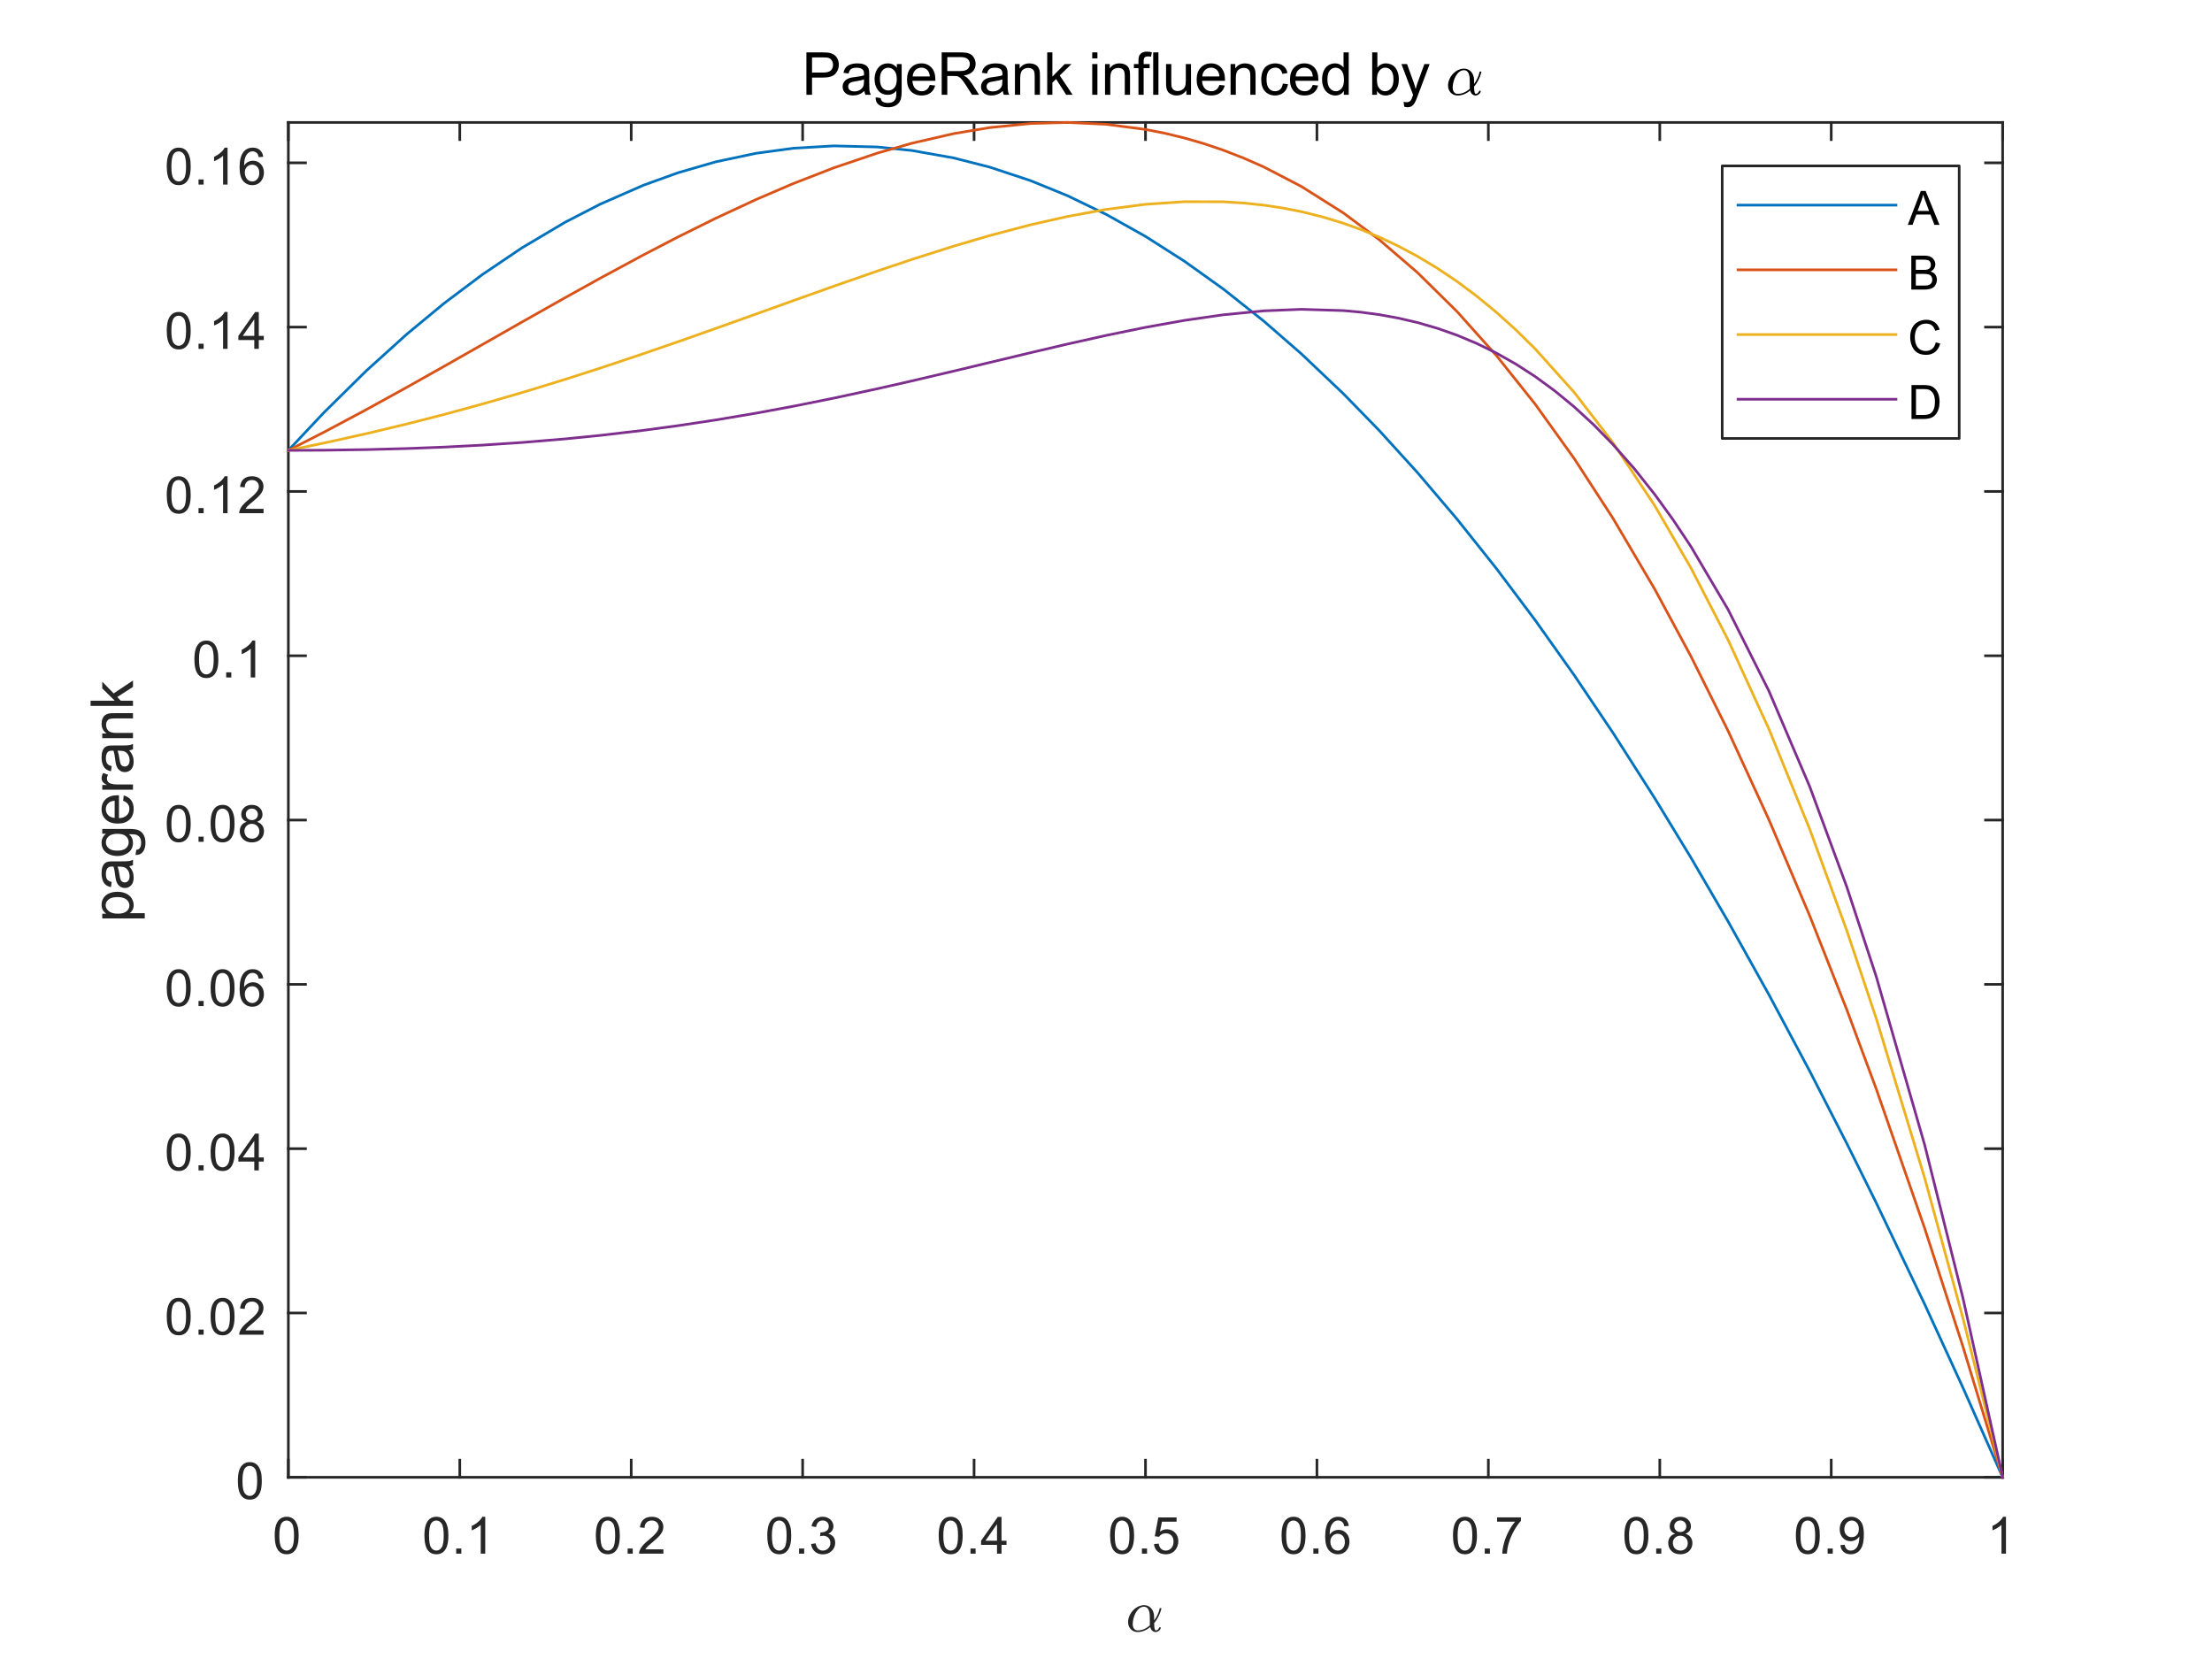 <?xml version="1.0"?>
<!DOCTYPE svg PUBLIC '-//W3C//DTD SVG 1.0//EN'
          'http://www.w3.org/TR/2001/REC-SVG-20010904/DTD/svg10.dtd'>
<svg xmlns:xlink="http://www.w3.org/1999/xlink" style="fill-opacity:1; color-rendering:auto; color-interpolation:auto; text-rendering:auto; stroke:black; stroke-linecap:square; stroke-miterlimit:10; shape-rendering:auto; stroke-opacity:1; fill:black; stroke-dasharray:none; font-weight:normal; stroke-width:1; font-family:'Dialog'; font-style:normal; stroke-linejoin:miter; font-size:12px; stroke-dashoffset:0; image-rendering:auto;" width="560" height="420" xmlns="http://www.w3.org/2000/svg"
><rect width="100%" height="100%" fill="#333333" stroke="none"/><!--Generated by the Batik Graphics2D SVG Generator--><defs id="genericDefs"
  /><g
  ><defs id="defs1"
    ><clipPath clipPathUnits="userSpaceOnUse" id="clipPath1"
      ><path d="M0 0 L560 0 L560 420 L0 420 L0 0 Z"
      /></clipPath
    ></defs
    ><g style="fill:white; stroke:white;"
    ><rect x="0" y="0" width="560" style="clip-path:url(#clipPath1); stroke:none;" height="420"
    /></g
    ><g style="fill:white; text-rendering:optimizeSpeed; color-rendering:optimizeSpeed; image-rendering:optimizeSpeed; shape-rendering:crispEdges; stroke:white; color-interpolation:sRGB;"
    ><rect x="0" width="560" height="420" y="0" style="stroke:none;"
      /><path style="stroke:none;" d="M73 374 L507 374 L507 31 L73 31 Z"
    /></g
    ><g style="fill:rgb(38,38,38); text-rendering:geometricPrecision; image-rendering:optimizeQuality; color-rendering:optimizeQuality; stroke-linejoin:round; stroke:rgb(38,38,38); color-interpolation:linearRGB; stroke-width:0.667;"
    ><line y2="374" style="fill:none;" x1="73" x2="507" y1="374"
      /><line y2="31" style="fill:none;" x1="73" x2="507" y1="31"
      /><line y2="369.66" style="fill:none;" x1="73" x2="73" y1="374"
      /><line y2="369.66" style="fill:none;" x1="116.4" x2="116.4" y1="374"
      /><line y2="369.66" style="fill:none;" x1="159.8" x2="159.8" y1="374"
      /><line y2="369.66" style="fill:none;" x1="203.2" x2="203.2" y1="374"
      /><line y2="369.66" style="fill:none;" x1="246.6" x2="246.6" y1="374"
      /><line y2="369.66" style="fill:none;" x1="290" x2="290" y1="374"
      /><line y2="369.66" style="fill:none;" x1="333.4" x2="333.4" y1="374"
      /><line y2="369.66" style="fill:none;" x1="376.8" x2="376.8" y1="374"
      /><line y2="369.66" style="fill:none;" x1="420.2" x2="420.2" y1="374"
      /><line y2="369.66" style="fill:none;" x1="463.6" x2="463.6" y1="374"
      /><line y2="369.66" style="fill:none;" x1="507" x2="507" y1="374"
      /><line y2="35.34" style="fill:none;" x1="73" x2="73" y1="31"
      /><line y2="35.34" style="fill:none;" x1="116.4" x2="116.4" y1="31"
      /><line y2="35.34" style="fill:none;" x1="159.8" x2="159.8" y1="31"
      /><line y2="35.34" style="fill:none;" x1="203.2" x2="203.2" y1="31"
      /><line y2="35.34" style="fill:none;" x1="246.6" x2="246.6" y1="31"
      /><line y2="35.34" style="fill:none;" x1="290" x2="290" y1="31"
      /><line y2="35.34" style="fill:none;" x1="333.4" x2="333.4" y1="31"
      /><line y2="35.34" style="fill:none;" x1="376.8" x2="376.8" y1="31"
      /><line y2="35.34" style="fill:none;" x1="420.2" x2="420.2" y1="31"
      /><line y2="35.34" style="fill:none;" x1="463.6" x2="463.6" y1="31"
      /><line y2="35.34" style="fill:none;" x1="507" x2="507" y1="31"
    /></g
    ><g transform="translate(73,379.333)" style="font-size:13.333px; fill:rgb(38,38,38); text-rendering:geometricPrecision; color-rendering:optimizeQuality; image-rendering:optimizeQuality; stroke:rgb(38,38,38); color-interpolation:linearRGB;"
    ><path style="stroke:none;" d="M-3.453 9.406 Q-3.453 7.766 -3.117 6.758 Q-2.781 5.75 -2.109 5.203 Q-1.438 4.656 -0.422 4.656 Q0.328 4.656 0.891 4.961 Q1.453 5.266 1.82 5.828 Q2.188 6.391 2.398 7.211 Q2.609 8.031 2.609 9.406 Q2.609 11.047 2.273 12.055 Q1.938 13.062 1.266 13.609 Q0.594 14.156 -0.422 14.156 Q-1.766 14.156 -2.547 13.188 Q-3.453 12.031 -3.453 9.406 ZM-2.281 9.406 Q-2.281 11.703 -1.75 12.461 Q-1.219 13.219 -0.422 13.219 Q0.359 13.219 0.898 12.461 Q1.438 11.703 1.438 9.406 Q1.438 7.109 0.898 6.359 Q0.359 5.609 -0.438 5.609 Q-1.219 5.609 -1.703 6.266 Q-2.281 7.125 -2.281 9.406 Z"
    /></g
    ><g transform="translate(116.4,379.333)" style="font-size:13.333px; fill:rgb(38,38,38); text-rendering:geometricPrecision; color-rendering:optimizeQuality; image-rendering:optimizeQuality; stroke:rgb(38,38,38); color-interpolation:linearRGB;"
    ><path style="stroke:none;" d="M-8.953 9.406 Q-8.953 7.766 -8.617 6.758 Q-8.281 5.75 -7.609 5.203 Q-6.938 4.656 -5.922 4.656 Q-5.172 4.656 -4.609 4.961 Q-4.047 5.266 -3.68 5.828 Q-3.312 6.391 -3.102 7.211 Q-2.891 8.031 -2.891 9.406 Q-2.891 11.047 -3.227 12.055 Q-3.562 13.062 -4.234 13.609 Q-4.906 14.156 -5.922 14.156 Q-7.266 14.156 -8.047 13.188 Q-8.953 12.031 -8.953 9.406 ZM-7.781 9.406 Q-7.781 11.703 -7.25 12.461 Q-6.719 13.219 -5.922 13.219 Q-5.141 13.219 -4.602 12.461 Q-4.062 11.703 -4.062 9.406 Q-4.062 7.109 -4.602 6.359 Q-5.141 5.609 -5.938 5.609 Q-6.719 5.609 -7.203 6.266 Q-7.781 7.125 -7.781 9.406 ZM-0.909 14 L-0.909 12.703 L0.388 12.703 L0.388 14 L-0.909 14 ZM6.446 14 L5.306 14 L5.306 6.719 Q4.884 7.109 4.22 7.508 Q3.555 7.906 3.024 8.094 L3.024 6.984 Q3.977 6.547 4.696 5.906 Q5.415 5.266 5.712 4.656 L6.446 4.656 L6.446 14 Z"
    /></g
    ><g transform="translate(159.8,379.333)" style="font-size:13.333px; fill:rgb(38,38,38); text-rendering:geometricPrecision; color-rendering:optimizeQuality; image-rendering:optimizeQuality; stroke:rgb(38,38,38); color-interpolation:linearRGB;"
    ><path style="stroke:none;" d="M-8.953 9.406 Q-8.953 7.766 -8.617 6.758 Q-8.281 5.75 -7.609 5.203 Q-6.938 4.656 -5.922 4.656 Q-5.172 4.656 -4.609 4.961 Q-4.047 5.266 -3.68 5.828 Q-3.312 6.391 -3.102 7.211 Q-2.891 8.031 -2.891 9.406 Q-2.891 11.047 -3.227 12.055 Q-3.562 13.062 -4.234 13.609 Q-4.906 14.156 -5.922 14.156 Q-7.266 14.156 -8.047 13.188 Q-8.953 12.031 -8.953 9.406 ZM-7.781 9.406 Q-7.781 11.703 -7.25 12.461 Q-6.719 13.219 -5.922 13.219 Q-5.141 13.219 -4.602 12.461 Q-4.062 11.703 -4.062 9.406 Q-4.062 7.109 -4.602 6.359 Q-5.141 5.609 -5.938 5.609 Q-6.719 5.609 -7.203 6.266 Q-7.781 7.125 -7.781 9.406 ZM-0.909 14 L-0.909 12.703 L0.388 12.703 L0.388 14 L-0.909 14 ZM8.149 12.906 L8.149 14 L1.993 14 Q1.977 13.594 2.134 13.203 Q2.368 12.578 2.884 11.969 Q3.399 11.359 4.384 10.562 Q5.899 9.312 6.431 8.586 Q6.962 7.859 6.962 7.219 Q6.962 6.531 6.477 6.07 Q5.993 5.609 5.212 5.609 Q4.384 5.609 3.892 6.102 Q3.399 6.594 3.384 7.469 L2.212 7.344 Q2.337 6.031 3.118 5.344 Q3.899 4.656 5.227 4.656 Q6.571 4.656 7.352 5.398 Q8.134 6.141 8.134 7.234 Q8.134 7.797 7.907 8.336 Q7.681 8.875 7.149 9.477 Q6.618 10.078 5.384 11.109 Q4.352 11.969 4.063 12.281 Q3.774 12.594 3.587 12.906 L8.149 12.906 Z"
    /></g
    ><g transform="translate(203.2,379.333)" style="font-size:13.333px; fill:rgb(38,38,38); text-rendering:geometricPrecision; color-rendering:optimizeQuality; image-rendering:optimizeQuality; stroke:rgb(38,38,38); color-interpolation:linearRGB;"
    ><path style="stroke:none;" d="M-8.953 9.406 Q-8.953 7.766 -8.617 6.758 Q-8.281 5.75 -7.609 5.203 Q-6.938 4.656 -5.922 4.656 Q-5.172 4.656 -4.609 4.961 Q-4.047 5.266 -3.68 5.828 Q-3.312 6.391 -3.102 7.211 Q-2.891 8.031 -2.891 9.406 Q-2.891 11.047 -3.227 12.055 Q-3.562 13.062 -4.234 13.609 Q-4.906 14.156 -5.922 14.156 Q-7.266 14.156 -8.047 13.188 Q-8.953 12.031 -8.953 9.406 ZM-7.781 9.406 Q-7.781 11.703 -7.25 12.461 Q-6.719 13.219 -5.922 13.219 Q-5.141 13.219 -4.602 12.461 Q-4.062 11.703 -4.062 9.406 Q-4.062 7.109 -4.602 6.359 Q-5.141 5.609 -5.938 5.609 Q-6.719 5.609 -7.203 6.266 Q-7.781 7.125 -7.781 9.406 ZM-0.909 14 L-0.909 12.703 L0.388 12.703 L0.388 14 L-0.909 14 ZM2.149 11.547 L3.29 11.391 Q3.493 12.359 3.962 12.789 Q4.431 13.219 5.118 13.219 Q5.915 13.219 6.47 12.664 Q7.024 12.109 7.024 11.281 Q7.024 10.484 6.516 9.977 Q6.009 9.469 5.212 9.469 Q4.884 9.469 4.399 9.594 L4.524 8.594 Q4.649 8.609 4.712 8.609 Q5.446 8.609 6.032 8.227 Q6.618 7.844 6.618 7.047 Q6.618 6.422 6.188 6.008 Q5.759 5.594 5.087 5.594 Q4.415 5.594 3.977 6.016 Q3.54 6.438 3.399 7.266 L2.259 7.062 Q2.477 5.922 3.22 5.289 Q3.962 4.656 5.056 4.656 Q5.821 4.656 6.462 4.984 Q7.102 5.312 7.446 5.875 Q7.79 6.438 7.79 7.078 Q7.79 7.672 7.462 8.172 Q7.134 8.672 6.509 8.953 Q7.321 9.156 7.782 9.75 Q8.243 10.344 8.243 11.25 Q8.243 12.469 7.352 13.32 Q6.462 14.172 5.102 14.172 Q3.884 14.172 3.071 13.438 Q2.259 12.703 2.149 11.547 Z"
    /></g
    ><g transform="translate(246.6,379.333)" style="font-size:13.333px; fill:rgb(38,38,38); text-rendering:geometricPrecision; color-rendering:optimizeQuality; image-rendering:optimizeQuality; stroke:rgb(38,38,38); color-interpolation:linearRGB;"
    ><path style="stroke:none;" d="M-8.953 9.406 Q-8.953 7.766 -8.617 6.758 Q-8.281 5.75 -7.609 5.203 Q-6.938 4.656 -5.922 4.656 Q-5.172 4.656 -4.609 4.961 Q-4.047 5.266 -3.68 5.828 Q-3.312 6.391 -3.102 7.211 Q-2.891 8.031 -2.891 9.406 Q-2.891 11.047 -3.227 12.055 Q-3.562 13.062 -4.234 13.609 Q-4.906 14.156 -5.922 14.156 Q-7.266 14.156 -8.047 13.188 Q-8.953 12.031 -8.953 9.406 ZM-7.781 9.406 Q-7.781 11.703 -7.25 12.461 Q-6.719 13.219 -5.922 13.219 Q-5.141 13.219 -4.602 12.461 Q-4.062 11.703 -4.062 9.406 Q-4.062 7.109 -4.602 6.359 Q-5.141 5.609 -5.938 5.609 Q-6.719 5.609 -7.203 6.266 Q-7.781 7.125 -7.781 9.406 ZM-0.909 14 L-0.909 12.703 L0.388 12.703 L0.388 14 L-0.909 14 ZM5.806 14 L5.806 11.766 L1.774 11.766 L1.774 10.719 L6.009 4.688 L6.946 4.688 L6.946 10.719 L8.212 10.719 L8.212 11.766 L6.946 11.766 L6.946 14 L5.806 14 ZM5.806 10.719 L5.806 6.531 L2.884 10.719 L5.806 10.719 Z"
    /></g
    ><g transform="translate(290,379.333)" style="font-size:13.333px; fill:rgb(38,38,38); text-rendering:geometricPrecision; color-rendering:optimizeQuality; image-rendering:optimizeQuality; stroke:rgb(38,38,38); color-interpolation:linearRGB;"
    ><path style="stroke:none;" d="M-8.953 9.406 Q-8.953 7.766 -8.617 6.758 Q-8.281 5.75 -7.609 5.203 Q-6.938 4.656 -5.922 4.656 Q-5.172 4.656 -4.609 4.961 Q-4.047 5.266 -3.68 5.828 Q-3.312 6.391 -3.102 7.211 Q-2.891 8.031 -2.891 9.406 Q-2.891 11.047 -3.227 12.055 Q-3.562 13.062 -4.234 13.609 Q-4.906 14.156 -5.922 14.156 Q-7.266 14.156 -8.047 13.188 Q-8.953 12.031 -8.953 9.406 ZM-7.781 9.406 Q-7.781 11.703 -7.25 12.461 Q-6.719 13.219 -5.922 13.219 Q-5.141 13.219 -4.602 12.461 Q-4.062 11.703 -4.062 9.406 Q-4.062 7.109 -4.602 6.359 Q-5.141 5.609 -5.938 5.609 Q-6.719 5.609 -7.203 6.266 Q-7.781 7.125 -7.781 9.406 ZM-0.909 14 L-0.909 12.703 L0.388 12.703 L0.388 14 L-0.909 14 ZM2.149 11.562 L3.337 11.453 Q3.477 12.344 3.962 12.781 Q4.446 13.219 5.134 13.219 Q5.962 13.219 6.532 12.594 Q7.102 11.969 7.102 10.953 Q7.102 9.969 6.556 9.406 Q6.009 8.844 5.118 8.844 Q4.556 8.844 4.11 9.094 Q3.665 9.344 3.415 9.734 L2.352 9.594 L3.243 4.828 L7.868 4.828 L7.868 5.906 L4.165 5.906 L3.665 8.406 Q4.493 7.828 5.415 7.828 Q6.634 7.828 7.47 8.672 Q8.306 9.516 8.306 10.844 Q8.306 12.109 7.571 13.031 Q6.681 14.156 5.134 14.156 Q3.868 14.156 3.063 13.445 Q2.259 12.734 2.149 11.562 Z"
    /></g
    ><g transform="translate(333.4,379.333)" style="font-size:13.333px; fill:rgb(38,38,38); text-rendering:geometricPrecision; color-rendering:optimizeQuality; image-rendering:optimizeQuality; stroke:rgb(38,38,38); color-interpolation:linearRGB;"
    ><path style="stroke:none;" d="M-8.953 9.406 Q-8.953 7.766 -8.617 6.758 Q-8.281 5.75 -7.609 5.203 Q-6.938 4.656 -5.922 4.656 Q-5.172 4.656 -4.609 4.961 Q-4.047 5.266 -3.68 5.828 Q-3.312 6.391 -3.102 7.211 Q-2.891 8.031 -2.891 9.406 Q-2.891 11.047 -3.227 12.055 Q-3.562 13.062 -4.234 13.609 Q-4.906 14.156 -5.922 14.156 Q-7.266 14.156 -8.047 13.188 Q-8.953 12.031 -8.953 9.406 ZM-7.781 9.406 Q-7.781 11.703 -7.25 12.461 Q-6.719 13.219 -5.922 13.219 Q-5.141 13.219 -4.602 12.461 Q-4.062 11.703 -4.062 9.406 Q-4.062 7.109 -4.602 6.359 Q-5.141 5.609 -5.938 5.609 Q-6.719 5.609 -7.203 6.266 Q-7.781 7.125 -7.781 9.406 ZM-0.909 14 L-0.909 12.703 L0.388 12.703 L0.388 14 L-0.909 14 ZM8.071 6.969 L6.931 7.062 Q6.79 6.391 6.509 6.078 Q6.04 5.594 5.368 5.594 Q4.821 5.594 4.399 5.906 Q3.868 6.297 3.555 7.047 Q3.243 7.797 3.227 9.203 Q3.634 8.578 4.235 8.273 Q4.837 7.969 5.493 7.969 Q6.634 7.969 7.438 8.805 Q8.243 9.641 8.243 10.984 Q8.243 11.859 7.86 12.609 Q7.477 13.359 6.821 13.758 Q6.165 14.156 5.321 14.156 Q3.899 14.156 2.993 13.109 Q2.087 12.062 2.087 9.641 Q2.087 6.953 3.087 5.719 Q3.962 4.656 5.431 4.656 Q6.524 4.656 7.227 5.273 Q7.931 5.891 8.071 6.969 ZM3.399 10.984 Q3.399 11.578 3.649 12.117 Q3.899 12.656 4.352 12.938 Q4.806 13.219 5.306 13.219 Q6.024 13.219 6.548 12.633 Q7.071 12.047 7.071 11.047 Q7.071 10.078 6.556 9.523 Q6.04 8.969 5.259 8.969 Q4.477 8.969 3.938 9.523 Q3.399 10.078 3.399 10.984 Z"
    /></g
    ><g transform="translate(376.8,379.333)" style="font-size:13.333px; fill:rgb(38,38,38); text-rendering:geometricPrecision; color-rendering:optimizeQuality; image-rendering:optimizeQuality; stroke:rgb(38,38,38); color-interpolation:linearRGB;"
    ><path style="stroke:none;" d="M-8.953 9.406 Q-8.953 7.766 -8.617 6.758 Q-8.281 5.75 -7.609 5.203 Q-6.938 4.656 -5.922 4.656 Q-5.172 4.656 -4.609 4.961 Q-4.047 5.266 -3.68 5.828 Q-3.312 6.391 -3.102 7.211 Q-2.891 8.031 -2.891 9.406 Q-2.891 11.047 -3.227 12.055 Q-3.562 13.062 -4.234 13.609 Q-4.906 14.156 -5.922 14.156 Q-7.266 14.156 -8.047 13.188 Q-8.953 12.031 -8.953 9.406 ZM-7.781 9.406 Q-7.781 11.703 -7.25 12.461 Q-6.719 13.219 -5.922 13.219 Q-5.141 13.219 -4.602 12.461 Q-4.062 11.703 -4.062 9.406 Q-4.062 7.109 -4.602 6.359 Q-5.141 5.609 -5.938 5.609 Q-6.719 5.609 -7.203 6.266 Q-7.781 7.125 -7.781 9.406 ZM-0.909 14 L-0.909 12.703 L0.388 12.703 L0.388 14 L-0.909 14 ZM2.212 5.906 L2.212 4.812 L8.243 4.812 L8.243 5.703 Q7.352 6.656 6.477 8.219 Q5.602 9.781 5.134 11.438 Q4.79 12.609 4.696 14 L3.524 14 Q3.54 12.906 3.954 11.352 Q4.368 9.797 5.134 8.352 Q5.899 6.906 6.774 5.906 L2.212 5.906 Z"
    /></g
    ><g transform="translate(420.2,379.333)" style="font-size:13.333px; fill:rgb(38,38,38); text-rendering:geometricPrecision; color-rendering:optimizeQuality; image-rendering:optimizeQuality; stroke:rgb(38,38,38); color-interpolation:linearRGB;"
    ><path style="stroke:none;" d="M-8.953 9.406 Q-8.953 7.766 -8.617 6.758 Q-8.281 5.75 -7.609 5.203 Q-6.938 4.656 -5.922 4.656 Q-5.172 4.656 -4.609 4.961 Q-4.047 5.266 -3.68 5.828 Q-3.312 6.391 -3.102 7.211 Q-2.891 8.031 -2.891 9.406 Q-2.891 11.047 -3.227 12.055 Q-3.562 13.062 -4.234 13.609 Q-4.906 14.156 -5.922 14.156 Q-7.266 14.156 -8.047 13.188 Q-8.953 12.031 -8.953 9.406 ZM-7.781 9.406 Q-7.781 11.703 -7.25 12.461 Q-6.719 13.219 -5.922 13.219 Q-5.141 13.219 -4.602 12.461 Q-4.062 11.703 -4.062 9.406 Q-4.062 7.109 -4.602 6.359 Q-5.141 5.609 -5.938 5.609 Q-6.719 5.609 -7.203 6.266 Q-7.781 7.125 -7.781 9.406 ZM-0.909 14 L-0.909 12.703 L0.388 12.703 L0.388 14 L-0.909 14 ZM3.899 8.953 Q3.196 8.688 2.852 8.211 Q2.509 7.734 2.509 7.062 Q2.509 6.047 3.235 5.352 Q3.962 4.656 5.181 4.656 Q6.399 4.656 7.141 5.367 Q7.884 6.078 7.884 7.094 Q7.884 7.734 7.54 8.211 Q7.196 8.688 6.509 8.953 Q7.368 9.234 7.813 9.859 Q8.259 10.484 8.259 11.344 Q8.259 12.531 7.415 13.344 Q6.571 14.156 5.196 14.156 Q3.821 14.156 2.977 13.344 Q2.134 12.531 2.134 11.312 Q2.134 10.406 2.595 9.789 Q3.055 9.172 3.899 8.953 ZM3.665 7.016 Q3.665 7.672 4.095 8.094 Q4.524 8.516 5.196 8.516 Q5.868 8.516 6.29 8.102 Q6.712 7.688 6.712 7.078 Q6.712 6.453 6.274 6.023 Q5.837 5.594 5.196 5.594 Q4.54 5.594 4.102 6.016 Q3.665 6.438 3.665 7.016 ZM3.305 11.312 Q3.305 11.797 3.54 12.258 Q3.774 12.719 4.227 12.969 Q4.681 13.219 5.212 13.219 Q6.024 13.219 6.556 12.695 Q7.087 12.172 7.087 11.359 Q7.087 10.531 6.54 9.992 Q5.993 9.453 5.165 9.453 Q4.368 9.453 3.837 9.984 Q3.305 10.516 3.305 11.312 Z"
    /></g
    ><g transform="translate(463.6,379.333)" style="font-size:13.333px; fill:rgb(38,38,38); text-rendering:geometricPrecision; color-rendering:optimizeQuality; image-rendering:optimizeQuality; stroke:rgb(38,38,38); color-interpolation:linearRGB;"
    ><path style="stroke:none;" d="M-8.953 9.406 Q-8.953 7.766 -8.617 6.758 Q-8.281 5.75 -7.609 5.203 Q-6.938 4.656 -5.922 4.656 Q-5.172 4.656 -4.609 4.961 Q-4.047 5.266 -3.68 5.828 Q-3.312 6.391 -3.102 7.211 Q-2.891 8.031 -2.891 9.406 Q-2.891 11.047 -3.227 12.055 Q-3.562 13.062 -4.234 13.609 Q-4.906 14.156 -5.922 14.156 Q-7.266 14.156 -8.047 13.188 Q-8.953 12.031 -8.953 9.406 ZM-7.781 9.406 Q-7.781 11.703 -7.25 12.461 Q-6.719 13.219 -5.922 13.219 Q-5.141 13.219 -4.602 12.461 Q-4.062 11.703 -4.062 9.406 Q-4.062 7.109 -4.602 6.359 Q-5.141 5.609 -5.938 5.609 Q-6.719 5.609 -7.203 6.266 Q-7.781 7.125 -7.781 9.406 ZM-0.909 14 L-0.909 12.703 L0.388 12.703 L0.388 14 L-0.909 14 ZM2.321 11.844 L3.415 11.75 Q3.555 12.516 3.946 12.867 Q4.337 13.219 4.962 13.219 Q5.477 13.219 5.876 12.977 Q6.274 12.734 6.532 12.336 Q6.79 11.938 6.954 11.25 Q7.118 10.562 7.118 9.844 Q7.118 9.766 7.118 9.625 Q6.774 10.172 6.181 10.508 Q5.587 10.844 4.899 10.844 Q3.743 10.844 2.946 10.008 Q2.149 9.172 2.149 7.797 Q2.149 6.375 2.977 5.516 Q3.805 4.656 5.071 4.656 Q5.977 4.656 6.727 5.148 Q7.477 5.641 7.868 6.539 Q8.259 7.438 8.259 9.156 Q8.259 10.938 7.876 11.992 Q7.493 13.047 6.727 13.602 Q5.962 14.156 4.931 14.156 Q3.837 14.156 3.142 13.555 Q2.446 12.953 2.321 11.844 ZM6.993 7.734 Q6.993 6.75 6.47 6.18 Q5.946 5.609 5.212 5.609 Q4.446 5.609 3.884 6.227 Q3.321 6.844 3.321 7.844 Q3.321 8.719 3.852 9.273 Q4.384 9.828 5.181 9.828 Q5.977 9.828 6.485 9.273 Q6.993 8.719 6.993 7.734 Z"
    /></g
    ><g transform="translate(507,379.333)" style="font-size:13.333px; fill:rgb(38,38,38); text-rendering:geometricPrecision; color-rendering:optimizeQuality; image-rendering:optimizeQuality; stroke:rgb(38,38,38); color-interpolation:linearRGB;"
    ><path style="stroke:none;" d="M0.844 14 L-0.297 14 L-0.297 6.719 Q-0.719 7.109 -1.383 7.508 Q-2.047 7.906 -2.578 8.094 L-2.578 6.984 Q-1.625 6.547 -0.906 5.906 Q-0.188 5.266 0.109 4.656 L0.844 4.656 L0.844 14 Z"
    /></g
    ><g transform="translate(285,413)" style="font-size:14.667px; fill:rgb(38,38,38); text-rendering:geometricPrecision; image-rendering:optimizeQuality; color-rendering:optimizeQuality; font-family:'mwb_cmmi10'; stroke:rgb(38,38,38); color-interpolation:linearRGB;"
    ><path style="stroke:none;" d="M3.016 0.172 Q2.312 0.172 1.758 -0.164 Q1.203 -0.5 0.898 -1.07 Q0.594 -1.641 0.594 -2.375 Q0.594 -3.391 1.164 -4.391 Q1.734 -5.391 2.68 -6.008 Q3.625 -6.625 4.656 -6.625 Q5.406 -6.625 5.984 -6.227 Q6.562 -5.828 6.867 -5.164 Q7.172 -4.5 7.172 -3.75 L7.188 -2.75 Q7.703 -3.453 8.055 -4.219 Q8.406 -4.984 8.594 -5.812 Q8.625 -5.891 8.719 -5.891 L8.891 -5.891 Q9.031 -5.891 9.031 -5.75 Q9.031 -5.75 9.016 -5.719 Q8.844 -5.031 8.578 -4.391 Q8.312 -3.75 7.961 -3.164 Q7.609 -2.578 7.188 -2.094 Q7.188 -0.234 7.625 -0.234 Q7.891 -0.234 8.07 -0.398 Q8.25 -0.562 8.391 -0.805 Q8.531 -1.047 8.562 -1.047 L8.75 -1.047 Q8.859 -1.047 8.859 -0.906 Q8.859 -0.531 8.43 -0.18 Q8 0.172 7.594 0.172 Q7.047 0.172 6.688 -0.18 Q6.328 -0.531 6.203 -1.094 Q5.5 -0.5 4.68 -0.164 Q3.859 0.172 3.016 0.172 ZM3.047 -0.234 Q4.656 -0.234 6.125 -1.547 Q6.109 -1.641 6.102 -1.766 Q6.094 -1.891 6.094 -1.906 L6.094 -3.516 Q6.094 -6.234 4.625 -6.234 Q3.75 -6.234 3.086 -5.484 Q2.422 -4.734 2.094 -3.695 Q1.766 -2.656 1.766 -1.781 Q1.766 -1.141 2.094 -0.688 Q2.422 -0.234 3.047 -0.234 Z"
    /></g
    ><g style="fill:rgb(38,38,38); text-rendering:geometricPrecision; image-rendering:optimizeQuality; color-rendering:optimizeQuality; stroke-linejoin:round; stroke:rgb(38,38,38); color-interpolation:linearRGB; stroke-width:0.667;"
    ><line y2="31" style="fill:none;" x1="73" x2="73" y1="374"
      /><line y2="31" style="fill:none;" x1="507" x2="507" y1="374"
      /><line y2="374" style="fill:none;" x1="73" x2="77.34" y1="374"
      /><line y2="332.402" style="fill:none;" x1="73" x2="77.34" y1="332.402"
      /><line y2="290.805" style="fill:none;" x1="73" x2="77.34" y1="290.805"
      /><line y2="249.207" style="fill:none;" x1="73" x2="77.34" y1="249.207"
      /><line y2="207.61" style="fill:none;" x1="73" x2="77.34" y1="207.61"
      /><line y2="166.012" style="fill:none;" x1="73" x2="77.34" y1="166.012"
      /><line y2="124.415" style="fill:none;" x1="73" x2="77.34" y1="124.415"
      /><line y2="82.817" style="fill:none;" x1="73" x2="77.34" y1="82.817"
      /><line y2="41.22" style="fill:none;" x1="73" x2="77.34" y1="41.22"
      /><line y2="374" style="fill:none;" x1="507" x2="502.66" y1="374"
      /><line y2="332.402" style="fill:none;" x1="507" x2="502.66" y1="332.402"
      /><line y2="290.805" style="fill:none;" x1="507" x2="502.66" y1="290.805"
      /><line y2="249.207" style="fill:none;" x1="507" x2="502.66" y1="249.207"
      /><line y2="207.61" style="fill:none;" x1="507" x2="502.66" y1="207.61"
      /><line y2="166.012" style="fill:none;" x1="507" x2="502.66" y1="166.012"
      /><line y2="124.415" style="fill:none;" x1="507" x2="502.66" y1="124.415"
      /><line y2="82.817" style="fill:none;" x1="507" x2="502.66" y1="82.817"
      /><line y2="41.22" style="fill:none;" x1="507" x2="502.66" y1="41.22"
    /></g
    ><g transform="translate(67.667,374)" style="font-size:13.333px; fill:rgb(38,38,38); text-rendering:geometricPrecision; color-rendering:optimizeQuality; image-rendering:optimizeQuality; stroke:rgb(38,38,38); color-interpolation:linearRGB;"
    ><path style="stroke:none;" d="M-7.453 0.906 Q-7.453 -0.734 -7.117 -1.742 Q-6.781 -2.75 -6.109 -3.297 Q-5.438 -3.844 -4.422 -3.844 Q-3.672 -3.844 -3.109 -3.539 Q-2.547 -3.234 -2.18 -2.672 Q-1.812 -2.109 -1.602 -1.289 Q-1.391 -0.469 -1.391 0.906 Q-1.391 2.547 -1.727 3.555 Q-2.062 4.562 -2.734 5.109 Q-3.406 5.656 -4.422 5.656 Q-5.766 5.656 -6.547 4.688 Q-7.453 3.531 -7.453 0.906 ZM-6.281 0.906 Q-6.281 3.203 -5.75 3.961 Q-5.219 4.719 -4.422 4.719 Q-3.641 4.719 -3.102 3.961 Q-2.562 3.203 -2.562 0.906 Q-2.562 -1.391 -3.102 -2.141 Q-3.641 -2.891 -4.438 -2.891 Q-5.219 -2.891 -5.703 -2.234 Q-6.281 -1.375 -6.281 0.906 Z"
    /></g
    ><g transform="translate(67.667,332.402)" style="font-size:13.333px; fill:rgb(38,38,38); text-rendering:geometricPrecision; color-rendering:optimizeQuality; image-rendering:optimizeQuality; stroke:rgb(38,38,38); color-interpolation:linearRGB;"
    ><path style="stroke:none;" d="M-25.453 0.906 Q-25.453 -0.734 -25.117 -1.742 Q-24.781 -2.75 -24.109 -3.297 Q-23.438 -3.844 -22.422 -3.844 Q-21.672 -3.844 -21.109 -3.539 Q-20.547 -3.234 -20.18 -2.672 Q-19.812 -2.109 -19.602 -1.289 Q-19.391 -0.469 -19.391 0.906 Q-19.391 2.547 -19.727 3.555 Q-20.062 4.562 -20.734 5.109 Q-21.406 5.656 -22.422 5.656 Q-23.766 5.656 -24.547 4.688 Q-25.453 3.531 -25.453 0.906 ZM-24.281 0.906 Q-24.281 3.203 -23.75 3.961 Q-23.219 4.719 -22.422 4.719 Q-21.641 4.719 -21.102 3.961 Q-20.562 3.203 -20.562 0.906 Q-20.562 -1.391 -21.102 -2.141 Q-21.641 -2.891 -22.438 -2.891 Q-23.219 -2.891 -23.703 -2.234 Q-24.281 -1.375 -24.281 0.906 ZM-17.409 5.5 L-17.409 4.203 L-16.112 4.203 L-16.112 5.5 L-17.409 5.5 ZM-14.351 0.906 Q-14.351 -0.734 -14.015 -1.742 Q-13.679 -2.75 -13.007 -3.297 Q-12.335 -3.844 -11.319 -3.844 Q-10.569 -3.844 -10.007 -3.539 Q-9.444 -3.234 -9.077 -2.672 Q-8.71 -2.109 -8.499 -1.289 Q-8.288 -0.469 -8.288 0.906 Q-8.288 2.547 -8.624 3.555 Q-8.96 4.562 -9.632 5.109 Q-10.304 5.656 -11.319 5.656 Q-12.663 5.656 -13.444 4.688 Q-14.351 3.531 -14.351 0.906 ZM-13.179 0.906 Q-13.179 3.203 -12.648 3.961 Q-12.116 4.719 -11.319 4.719 Q-10.538 4.719 -9.999 3.961 Q-9.46 3.203 -9.46 0.906 Q-9.46 -1.391 -9.999 -2.141 Q-10.538 -2.891 -11.335 -2.891 Q-12.116 -2.891 -12.601 -2.234 Q-13.179 -1.375 -13.179 0.906 ZM-0.947 4.406 L-0.947 5.5 L-7.103 5.5 Q-7.119 5.094 -6.963 4.703 Q-6.728 4.078 -6.213 3.469 Q-5.697 2.859 -4.713 2.062 Q-3.197 0.812 -2.666 0.086 Q-2.134 -0.641 -2.134 -1.281 Q-2.134 -1.969 -2.619 -2.43 Q-3.103 -2.891 -3.884 -2.891 Q-4.713 -2.891 -5.205 -2.398 Q-5.697 -1.906 -5.713 -1.031 L-6.884 -1.156 Q-6.759 -2.469 -5.978 -3.156 Q-5.197 -3.844 -3.869 -3.844 Q-2.525 -3.844 -1.744 -3.102 Q-0.963 -2.359 -0.963 -1.266 Q-0.963 -0.703 -1.189 -0.164 Q-1.416 0.375 -1.947 0.977 Q-2.478 1.578 -3.713 2.609 Q-4.744 3.469 -5.033 3.781 Q-5.322 4.094 -5.509 4.406 L-0.947 4.406 Z"
    /></g
    ><g transform="translate(67.667,290.805)" style="font-size:13.333px; fill:rgb(38,38,38); text-rendering:geometricPrecision; color-rendering:optimizeQuality; image-rendering:optimizeQuality; stroke:rgb(38,38,38); color-interpolation:linearRGB;"
    ><path style="stroke:none;" d="M-25.453 0.906 Q-25.453 -0.734 -25.117 -1.742 Q-24.781 -2.75 -24.109 -3.297 Q-23.438 -3.844 -22.422 -3.844 Q-21.672 -3.844 -21.109 -3.539 Q-20.547 -3.234 -20.18 -2.672 Q-19.812 -2.109 -19.602 -1.289 Q-19.391 -0.469 -19.391 0.906 Q-19.391 2.547 -19.727 3.555 Q-20.062 4.562 -20.734 5.109 Q-21.406 5.656 -22.422 5.656 Q-23.766 5.656 -24.547 4.688 Q-25.453 3.531 -25.453 0.906 ZM-24.281 0.906 Q-24.281 3.203 -23.75 3.961 Q-23.219 4.719 -22.422 4.719 Q-21.641 4.719 -21.102 3.961 Q-20.562 3.203 -20.562 0.906 Q-20.562 -1.391 -21.102 -2.141 Q-21.641 -2.891 -22.438 -2.891 Q-23.219 -2.891 -23.703 -2.234 Q-24.281 -1.375 -24.281 0.906 ZM-17.409 5.5 L-17.409 4.203 L-16.112 4.203 L-16.112 5.5 L-17.409 5.5 ZM-14.351 0.906 Q-14.351 -0.734 -14.015 -1.742 Q-13.679 -2.75 -13.007 -3.297 Q-12.335 -3.844 -11.319 -3.844 Q-10.569 -3.844 -10.007 -3.539 Q-9.444 -3.234 -9.077 -2.672 Q-8.71 -2.109 -8.499 -1.289 Q-8.288 -0.469 -8.288 0.906 Q-8.288 2.547 -8.624 3.555 Q-8.96 4.562 -9.632 5.109 Q-10.304 5.656 -11.319 5.656 Q-12.663 5.656 -13.444 4.688 Q-14.351 3.531 -14.351 0.906 ZM-13.179 0.906 Q-13.179 3.203 -12.648 3.961 Q-12.116 4.719 -11.319 4.719 Q-10.538 4.719 -9.999 3.961 Q-9.46 3.203 -9.46 0.906 Q-9.46 -1.391 -9.999 -2.141 Q-10.538 -2.891 -11.335 -2.891 Q-12.116 -2.891 -12.601 -2.234 Q-13.179 -1.375 -13.179 0.906 ZM-3.291 5.5 L-3.291 3.266 L-7.322 3.266 L-7.322 2.219 L-3.088 -3.812 L-2.15 -3.812 L-2.15 2.219 L-0.884 2.219 L-0.884 3.266 L-2.15 3.266 L-2.15 5.5 L-3.291 5.5 ZM-3.291 2.219 L-3.291 -1.969 L-6.213 2.219 L-3.291 2.219 Z"
    /></g
    ><g transform="translate(67.667,249.207)" style="font-size:13.333px; fill:rgb(38,38,38); text-rendering:geometricPrecision; color-rendering:optimizeQuality; image-rendering:optimizeQuality; stroke:rgb(38,38,38); color-interpolation:linearRGB;"
    ><path style="stroke:none;" d="M-25.453 0.906 Q-25.453 -0.734 -25.117 -1.742 Q-24.781 -2.75 -24.109 -3.297 Q-23.438 -3.844 -22.422 -3.844 Q-21.672 -3.844 -21.109 -3.539 Q-20.547 -3.234 -20.18 -2.672 Q-19.812 -2.109 -19.602 -1.289 Q-19.391 -0.469 -19.391 0.906 Q-19.391 2.547 -19.727 3.555 Q-20.062 4.562 -20.734 5.109 Q-21.406 5.656 -22.422 5.656 Q-23.766 5.656 -24.547 4.688 Q-25.453 3.531 -25.453 0.906 ZM-24.281 0.906 Q-24.281 3.203 -23.75 3.961 Q-23.219 4.719 -22.422 4.719 Q-21.641 4.719 -21.102 3.961 Q-20.562 3.203 -20.562 0.906 Q-20.562 -1.391 -21.102 -2.141 Q-21.641 -2.891 -22.438 -2.891 Q-23.219 -2.891 -23.703 -2.234 Q-24.281 -1.375 -24.281 0.906 ZM-17.409 5.5 L-17.409 4.203 L-16.112 4.203 L-16.112 5.5 L-17.409 5.5 ZM-14.351 0.906 Q-14.351 -0.734 -14.015 -1.742 Q-13.679 -2.75 -13.007 -3.297 Q-12.335 -3.844 -11.319 -3.844 Q-10.569 -3.844 -10.007 -3.539 Q-9.444 -3.234 -9.077 -2.672 Q-8.71 -2.109 -8.499 -1.289 Q-8.288 -0.469 -8.288 0.906 Q-8.288 2.547 -8.624 3.555 Q-8.96 4.562 -9.632 5.109 Q-10.304 5.656 -11.319 5.656 Q-12.663 5.656 -13.444 4.688 Q-14.351 3.531 -14.351 0.906 ZM-13.179 0.906 Q-13.179 3.203 -12.648 3.961 Q-12.116 4.719 -11.319 4.719 Q-10.538 4.719 -9.999 3.961 Q-9.46 3.203 -9.46 0.906 Q-9.46 -1.391 -9.999 -2.141 Q-10.538 -2.891 -11.335 -2.891 Q-12.116 -2.891 -12.601 -2.234 Q-13.179 -1.375 -13.179 0.906 ZM-1.025 -1.531 L-2.166 -1.438 Q-2.306 -2.109 -2.588 -2.422 Q-3.056 -2.906 -3.728 -2.906 Q-4.275 -2.906 -4.697 -2.594 Q-5.228 -2.203 -5.541 -1.453 Q-5.853 -0.703 -5.869 0.703 Q-5.463 0.078 -4.861 -0.227 Q-4.259 -0.531 -3.603 -0.531 Q-2.463 -0.531 -1.658 0.305 Q-0.853 1.141 -0.853 2.484 Q-0.853 3.359 -1.236 4.109 Q-1.619 4.859 -2.275 5.258 Q-2.931 5.656 -3.775 5.656 Q-5.197 5.656 -6.103 4.609 Q-7.009 3.562 -7.009 1.141 Q-7.009 -1.547 -6.009 -2.781 Q-5.134 -3.844 -3.666 -3.844 Q-2.572 -3.844 -1.869 -3.227 Q-1.166 -2.609 -1.025 -1.531 ZM-5.697 2.484 Q-5.697 3.078 -5.447 3.617 Q-5.197 4.156 -4.744 4.438 Q-4.291 4.719 -3.791 4.719 Q-3.072 4.719 -2.549 4.133 Q-2.025 3.547 -2.025 2.547 Q-2.025 1.578 -2.541 1.023 Q-3.056 0.469 -3.838 0.469 Q-4.619 0.469 -5.158 1.023 Q-5.697 1.578 -5.697 2.484 Z"
    /></g
    ><g transform="translate(67.667,207.61)" style="font-size:13.333px; fill:rgb(38,38,38); text-rendering:geometricPrecision; color-rendering:optimizeQuality; image-rendering:optimizeQuality; stroke:rgb(38,38,38); color-interpolation:linearRGB;"
    ><path style="stroke:none;" d="M-25.453 0.906 Q-25.453 -0.734 -25.117 -1.742 Q-24.781 -2.75 -24.109 -3.297 Q-23.438 -3.844 -22.422 -3.844 Q-21.672 -3.844 -21.109 -3.539 Q-20.547 -3.234 -20.18 -2.672 Q-19.812 -2.109 -19.602 -1.289 Q-19.391 -0.469 -19.391 0.906 Q-19.391 2.547 -19.727 3.555 Q-20.062 4.562 -20.734 5.109 Q-21.406 5.656 -22.422 5.656 Q-23.766 5.656 -24.547 4.688 Q-25.453 3.531 -25.453 0.906 ZM-24.281 0.906 Q-24.281 3.203 -23.75 3.961 Q-23.219 4.719 -22.422 4.719 Q-21.641 4.719 -21.102 3.961 Q-20.562 3.203 -20.562 0.906 Q-20.562 -1.391 -21.102 -2.141 Q-21.641 -2.891 -22.438 -2.891 Q-23.219 -2.891 -23.703 -2.234 Q-24.281 -1.375 -24.281 0.906 ZM-17.409 5.5 L-17.409 4.203 L-16.112 4.203 L-16.112 5.5 L-17.409 5.5 ZM-14.351 0.906 Q-14.351 -0.734 -14.015 -1.742 Q-13.679 -2.75 -13.007 -3.297 Q-12.335 -3.844 -11.319 -3.844 Q-10.569 -3.844 -10.007 -3.539 Q-9.444 -3.234 -9.077 -2.672 Q-8.71 -2.109 -8.499 -1.289 Q-8.288 -0.469 -8.288 0.906 Q-8.288 2.547 -8.624 3.555 Q-8.96 4.562 -9.632 5.109 Q-10.304 5.656 -11.319 5.656 Q-12.663 5.656 -13.444 4.688 Q-14.351 3.531 -14.351 0.906 ZM-13.179 0.906 Q-13.179 3.203 -12.648 3.961 Q-12.116 4.719 -11.319 4.719 Q-10.538 4.719 -9.999 3.961 Q-9.46 3.203 -9.46 0.906 Q-9.46 -1.391 -9.999 -2.141 Q-10.538 -2.891 -11.335 -2.891 Q-12.116 -2.891 -12.601 -2.234 Q-13.179 -1.375 -13.179 0.906 ZM-5.197 0.453 Q-5.9 0.188 -6.244 -0.289 Q-6.588 -0.766 -6.588 -1.438 Q-6.588 -2.453 -5.861 -3.148 Q-5.134 -3.844 -3.916 -3.844 Q-2.697 -3.844 -1.955 -3.133 Q-1.213 -2.422 -1.213 -1.406 Q-1.213 -0.766 -1.556 -0.289 Q-1.9 0.188 -2.588 0.453 Q-1.728 0.734 -1.283 1.359 Q-0.838 1.984 -0.838 2.844 Q-0.838 4.031 -1.681 4.844 Q-2.525 5.656 -3.9 5.656 Q-5.275 5.656 -6.119 4.844 Q-6.963 4.031 -6.963 2.812 Q-6.963 1.906 -6.502 1.289 Q-6.041 0.672 -5.197 0.453 ZM-5.431 -1.484 Q-5.431 -0.828 -5.002 -0.406 Q-4.572 0.016 -3.9 0.016 Q-3.228 0.016 -2.806 -0.398 Q-2.384 -0.812 -2.384 -1.422 Q-2.384 -2.047 -2.822 -2.477 Q-3.259 -2.906 -3.9 -2.906 Q-4.556 -2.906 -4.994 -2.484 Q-5.431 -2.062 -5.431 -1.484 ZM-5.791 2.812 Q-5.791 3.297 -5.556 3.758 Q-5.322 4.219 -4.869 4.469 Q-4.416 4.719 -3.884 4.719 Q-3.072 4.719 -2.541 4.195 Q-2.009 3.672 -2.009 2.859 Q-2.009 2.031 -2.556 1.492 Q-3.103 0.953 -3.931 0.953 Q-4.728 0.953 -5.259 1.484 Q-5.791 2.016 -5.791 2.812 Z"
    /></g
    ><g transform="translate(67.667,166.012)" style="font-size:13.333px; fill:rgb(38,38,38); text-rendering:geometricPrecision; color-rendering:optimizeQuality; image-rendering:optimizeQuality; stroke:rgb(38,38,38); color-interpolation:linearRGB;"
    ><path style="stroke:none;" d="M-18.453 0.906 Q-18.453 -0.734 -18.117 -1.742 Q-17.781 -2.75 -17.109 -3.297 Q-16.438 -3.844 -15.422 -3.844 Q-14.672 -3.844 -14.109 -3.539 Q-13.547 -3.234 -13.18 -2.672 Q-12.812 -2.109 -12.602 -1.289 Q-12.391 -0.469 -12.391 0.906 Q-12.391 2.547 -12.727 3.555 Q-13.062 4.562 -13.734 5.109 Q-14.406 5.656 -15.422 5.656 Q-16.766 5.656 -17.547 4.688 Q-18.453 3.531 -18.453 0.906 ZM-17.281 0.906 Q-17.281 3.203 -16.75 3.961 Q-16.219 4.719 -15.422 4.719 Q-14.641 4.719 -14.102 3.961 Q-13.562 3.203 -13.562 0.906 Q-13.562 -1.391 -14.102 -2.141 Q-14.641 -2.891 -15.438 -2.891 Q-16.219 -2.891 -16.703 -2.234 Q-17.281 -1.375 -17.281 0.906 ZM-10.409 5.5 L-10.409 4.203 L-9.112 4.203 L-9.112 5.5 L-10.409 5.5 ZM-3.054 5.5 L-4.194 5.5 L-4.194 -1.781 Q-4.616 -1.391 -5.28 -0.992 Q-5.944 -0.594 -6.476 -0.406 L-6.476 -1.516 Q-5.523 -1.953 -4.804 -2.594 Q-4.085 -3.234 -3.788 -3.844 L-3.054 -3.844 L-3.054 5.5 Z"
    /></g
    ><g transform="translate(67.667,124.415)" style="font-size:13.333px; fill:rgb(38,38,38); text-rendering:geometricPrecision; color-rendering:optimizeQuality; image-rendering:optimizeQuality; stroke:rgb(38,38,38); color-interpolation:linearRGB;"
    ><path style="stroke:none;" d="M-25.453 0.906 Q-25.453 -0.734 -25.117 -1.742 Q-24.781 -2.75 -24.109 -3.297 Q-23.438 -3.844 -22.422 -3.844 Q-21.672 -3.844 -21.109 -3.539 Q-20.547 -3.234 -20.18 -2.672 Q-19.812 -2.109 -19.602 -1.289 Q-19.391 -0.469 -19.391 0.906 Q-19.391 2.547 -19.727 3.555 Q-20.062 4.562 -20.734 5.109 Q-21.406 5.656 -22.422 5.656 Q-23.766 5.656 -24.547 4.688 Q-25.453 3.531 -25.453 0.906 ZM-24.281 0.906 Q-24.281 3.203 -23.75 3.961 Q-23.219 4.719 -22.422 4.719 Q-21.641 4.719 -21.102 3.961 Q-20.562 3.203 -20.562 0.906 Q-20.562 -1.391 -21.102 -2.141 Q-21.641 -2.891 -22.438 -2.891 Q-23.219 -2.891 -23.703 -2.234 Q-24.281 -1.375 -24.281 0.906 ZM-17.409 5.5 L-17.409 4.203 L-16.112 4.203 L-16.112 5.5 L-17.409 5.5 ZM-10.054 5.5 L-11.194 5.5 L-11.194 -1.781 Q-11.616 -1.391 -12.28 -0.992 Q-12.944 -0.594 -13.476 -0.406 L-13.476 -1.516 Q-12.523 -1.953 -11.804 -2.594 Q-11.085 -3.234 -10.788 -3.844 L-10.054 -3.844 L-10.054 5.5 ZM-0.947 4.406 L-0.947 5.5 L-7.103 5.5 Q-7.119 5.094 -6.963 4.703 Q-6.728 4.078 -6.213 3.469 Q-5.697 2.859 -4.713 2.062 Q-3.197 0.812 -2.666 0.086 Q-2.134 -0.641 -2.134 -1.281 Q-2.134 -1.969 -2.619 -2.43 Q-3.103 -2.891 -3.884 -2.891 Q-4.713 -2.891 -5.205 -2.398 Q-5.697 -1.906 -5.713 -1.031 L-6.884 -1.156 Q-6.759 -2.469 -5.978 -3.156 Q-5.197 -3.844 -3.869 -3.844 Q-2.525 -3.844 -1.744 -3.102 Q-0.963 -2.359 -0.963 -1.266 Q-0.963 -0.703 -1.189 -0.164 Q-1.416 0.375 -1.947 0.977 Q-2.478 1.578 -3.713 2.609 Q-4.744 3.469 -5.033 3.781 Q-5.322 4.094 -5.509 4.406 L-0.947 4.406 Z"
    /></g
    ><g transform="translate(67.667,82.817)" style="font-size:13.333px; fill:rgb(38,38,38); text-rendering:geometricPrecision; color-rendering:optimizeQuality; image-rendering:optimizeQuality; stroke:rgb(38,38,38); color-interpolation:linearRGB;"
    ><path style="stroke:none;" d="M-25.453 0.906 Q-25.453 -0.734 -25.117 -1.742 Q-24.781 -2.75 -24.109 -3.297 Q-23.438 -3.844 -22.422 -3.844 Q-21.672 -3.844 -21.109 -3.539 Q-20.547 -3.234 -20.18 -2.672 Q-19.812 -2.109 -19.602 -1.289 Q-19.391 -0.469 -19.391 0.906 Q-19.391 2.547 -19.727 3.555 Q-20.062 4.562 -20.734 5.109 Q-21.406 5.656 -22.422 5.656 Q-23.766 5.656 -24.547 4.688 Q-25.453 3.531 -25.453 0.906 ZM-24.281 0.906 Q-24.281 3.203 -23.75 3.961 Q-23.219 4.719 -22.422 4.719 Q-21.641 4.719 -21.102 3.961 Q-20.562 3.203 -20.562 0.906 Q-20.562 -1.391 -21.102 -2.141 Q-21.641 -2.891 -22.438 -2.891 Q-23.219 -2.891 -23.703 -2.234 Q-24.281 -1.375 -24.281 0.906 ZM-17.409 5.5 L-17.409 4.203 L-16.112 4.203 L-16.112 5.5 L-17.409 5.5 ZM-10.054 5.5 L-11.194 5.5 L-11.194 -1.781 Q-11.616 -1.391 -12.28 -0.992 Q-12.944 -0.594 -13.476 -0.406 L-13.476 -1.516 Q-12.523 -1.953 -11.804 -2.594 Q-11.085 -3.234 -10.788 -3.844 L-10.054 -3.844 L-10.054 5.5 ZM-3.291 5.5 L-3.291 3.266 L-7.322 3.266 L-7.322 2.219 L-3.088 -3.812 L-2.15 -3.812 L-2.15 2.219 L-0.884 2.219 L-0.884 3.266 L-2.15 3.266 L-2.15 5.5 L-3.291 5.5 ZM-3.291 2.219 L-3.291 -1.969 L-6.213 2.219 L-3.291 2.219 Z"
    /></g
    ><g transform="translate(67.667,41.22)" style="font-size:13.333px; fill:rgb(38,38,38); text-rendering:geometricPrecision; color-rendering:optimizeQuality; image-rendering:optimizeQuality; stroke:rgb(38,38,38); color-interpolation:linearRGB;"
    ><path style="stroke:none;" d="M-25.453 0.906 Q-25.453 -0.734 -25.117 -1.742 Q-24.781 -2.75 -24.109 -3.297 Q-23.438 -3.844 -22.422 -3.844 Q-21.672 -3.844 -21.109 -3.539 Q-20.547 -3.234 -20.18 -2.672 Q-19.812 -2.109 -19.602 -1.289 Q-19.391 -0.469 -19.391 0.906 Q-19.391 2.547 -19.727 3.555 Q-20.062 4.562 -20.734 5.109 Q-21.406 5.656 -22.422 5.656 Q-23.766 5.656 -24.547 4.688 Q-25.453 3.531 -25.453 0.906 ZM-24.281 0.906 Q-24.281 3.203 -23.75 3.961 Q-23.219 4.719 -22.422 4.719 Q-21.641 4.719 -21.102 3.961 Q-20.562 3.203 -20.562 0.906 Q-20.562 -1.391 -21.102 -2.141 Q-21.641 -2.891 -22.438 -2.891 Q-23.219 -2.891 -23.703 -2.234 Q-24.281 -1.375 -24.281 0.906 ZM-17.409 5.5 L-17.409 4.203 L-16.112 4.203 L-16.112 5.5 L-17.409 5.5 ZM-10.054 5.5 L-11.194 5.5 L-11.194 -1.781 Q-11.616 -1.391 -12.28 -0.992 Q-12.944 -0.594 -13.476 -0.406 L-13.476 -1.516 Q-12.523 -1.953 -11.804 -2.594 Q-11.085 -3.234 -10.788 -3.844 L-10.054 -3.844 L-10.054 5.5 ZM-1.025 -1.531 L-2.166 -1.438 Q-2.306 -2.109 -2.588 -2.422 Q-3.056 -2.906 -3.728 -2.906 Q-4.275 -2.906 -4.697 -2.594 Q-5.228 -2.203 -5.541 -1.453 Q-5.853 -0.703 -5.869 0.703 Q-5.463 0.078 -4.861 -0.227 Q-4.259 -0.531 -3.603 -0.531 Q-2.463 -0.531 -1.658 0.305 Q-0.853 1.141 -0.853 2.484 Q-0.853 3.359 -1.236 4.109 Q-1.619 4.859 -2.275 5.258 Q-2.931 5.656 -3.775 5.656 Q-5.197 5.656 -6.103 4.609 Q-7.009 3.562 -7.009 1.141 Q-7.009 -1.547 -6.009 -2.781 Q-5.134 -3.844 -3.666 -3.844 Q-2.572 -3.844 -1.869 -3.227 Q-1.166 -2.609 -1.025 -1.531 ZM-5.697 2.484 Q-5.697 3.078 -5.447 3.617 Q-5.197 4.156 -4.744 4.438 Q-4.291 4.719 -3.791 4.719 Q-3.072 4.719 -2.549 4.133 Q-2.025 3.547 -2.025 2.547 Q-2.025 1.578 -2.541 1.023 Q-3.056 0.469 -3.838 0.469 Q-4.619 0.469 -5.158 1.023 Q-5.697 1.578 -5.697 2.484 Z"
    /></g
    ><g transform="translate(37.667,202.5) rotate(-90)" style="font-size:14.667px; fill:rgb(38,38,38); text-rendering:geometricPrecision; color-rendering:optimizeQuality; image-rendering:optimizeQuality; stroke:rgb(38,38,38); color-interpolation:linearRGB;"
    ><path style="stroke:none;" d="M-30.016 -1.016 L-30.016 -11.781 L-28.812 -11.781 L-28.812 -10.766 Q-28.391 -11.359 -27.852 -11.656 Q-27.312 -11.953 -26.547 -11.953 Q-25.562 -11.953 -24.797 -11.438 Q-24.031 -10.922 -23.648 -9.992 Q-23.266 -9.062 -23.266 -7.953 Q-23.266 -6.75 -23.688 -5.797 Q-24.109 -4.844 -24.93 -4.336 Q-25.75 -3.828 -26.656 -3.828 Q-27.312 -3.828 -27.836 -4.102 Q-28.359 -4.375 -28.688 -4.812 L-28.688 -1.016 L-30.016 -1.016 ZM-28.812 -7.844 Q-28.812 -6.344 -28.203 -5.625 Q-27.594 -4.906 -26.734 -4.906 Q-25.859 -4.906 -25.234 -5.648 Q-24.609 -6.391 -24.609 -7.953 Q-24.609 -9.438 -25.219 -10.18 Q-25.828 -10.922 -26.672 -10.922 Q-27.516 -10.922 -28.164 -10.133 Q-28.812 -9.344 -28.812 -7.844 ZM-16.786 -4.953 Q-17.521 -4.344 -18.193 -4.086 Q-18.864 -3.828 -19.646 -3.828 Q-20.927 -3.828 -21.614 -4.453 Q-22.302 -5.078 -22.302 -6.047 Q-22.302 -6.625 -22.044 -7.094 Q-21.786 -7.562 -21.364 -7.852 Q-20.943 -8.141 -20.411 -8.281 Q-20.036 -8.391 -19.239 -8.484 Q-17.646 -8.672 -16.896 -8.938 Q-16.88 -9.203 -16.88 -9.281 Q-16.88 -10.094 -17.255 -10.422 Q-17.771 -10.859 -18.755 -10.859 Q-19.693 -10.859 -20.138 -10.539 Q-20.583 -10.219 -20.786 -9.391 L-22.083 -9.562 Q-21.911 -10.391 -21.505 -10.898 Q-21.099 -11.406 -20.333 -11.68 Q-19.568 -11.953 -18.568 -11.953 Q-17.568 -11.953 -16.951 -11.719 Q-16.333 -11.484 -16.036 -11.133 Q-15.739 -10.781 -15.63 -10.234 Q-15.568 -9.891 -15.568 -9.016 L-15.568 -7.266 Q-15.568 -5.422 -15.482 -4.938 Q-15.396 -4.453 -15.146 -4 L-16.521 -4 Q-16.724 -4.406 -16.786 -4.953 ZM-16.896 -7.906 Q-17.614 -7.609 -19.052 -7.406 Q-19.864 -7.281 -20.201 -7.141 Q-20.536 -7 -20.716 -6.719 Q-20.896 -6.438 -20.896 -6.094 Q-20.896 -5.562 -20.497 -5.211 Q-20.099 -4.859 -19.333 -4.859 Q-18.568 -4.859 -17.974 -5.195 Q-17.38 -5.531 -17.099 -6.109 Q-16.896 -6.547 -16.896 -7.422 L-16.896 -7.906 ZM-13.948 -3.359 L-12.666 -3.172 Q-12.588 -2.578 -12.229 -2.297 Q-11.729 -1.938 -10.885 -1.938 Q-9.963 -1.938 -9.463 -2.305 Q-8.963 -2.672 -8.791 -3.328 Q-8.698 -3.734 -8.698 -5.016 Q-9.557 -4 -10.854 -4 Q-12.463 -4 -13.338 -5.156 Q-14.213 -6.312 -14.213 -7.938 Q-14.213 -9.047 -13.807 -9.984 Q-13.401 -10.922 -12.643 -11.438 Q-11.885 -11.953 -10.838 -11.953 Q-9.463 -11.953 -8.573 -10.844 L-8.573 -11.781 L-7.354 -11.781 L-7.354 -5.062 Q-7.354 -3.234 -7.729 -2.477 Q-8.104 -1.719 -8.901 -1.281 Q-9.698 -0.844 -10.87 -0.844 Q-12.26 -0.844 -13.12 -1.469 Q-13.979 -2.094 -13.948 -3.359 ZM-12.854 -8.031 Q-12.854 -6.5 -12.252 -5.797 Q-11.651 -5.094 -10.729 -5.094 Q-9.823 -5.094 -9.206 -5.789 Q-8.588 -6.484 -8.588 -7.984 Q-8.588 -9.406 -9.221 -10.133 Q-9.854 -10.859 -10.745 -10.859 Q-11.635 -10.859 -12.245 -10.148 Q-12.854 -9.438 -12.854 -8.031 ZM-0.234 -6.5 L1.125 -6.344 Q0.813 -5.141 -0.062 -4.484 Q-0.937 -3.828 -2.297 -3.828 Q-4 -3.828 -5 -4.875 Q-6 -5.922 -6 -7.828 Q-6 -9.781 -4.984 -10.867 Q-3.969 -11.953 -2.359 -11.953 Q-0.797 -11.953 0.188 -10.891 Q1.172 -9.828 1.172 -7.906 Q1.172 -7.781 1.172 -7.547 L-4.64 -7.547 Q-4.562 -6.266 -3.914 -5.586 Q-3.265 -4.906 -2.281 -4.906 Q-1.562 -4.906 -1.047 -5.289 Q-0.531 -5.672 -0.234 -6.5 ZM-4.562 -8.641 L-0.219 -8.641 Q-0.312 -9.625 -0.719 -10.109 Q-1.344 -10.875 -2.344 -10.875 Q-3.265 -10.875 -3.883 -10.266 Q-4.5 -9.656 -4.562 -8.641 ZM2.573 -4 L2.573 -11.781 L3.761 -11.781 L3.761 -10.594 Q4.214 -11.422 4.604 -11.688 Q4.995 -11.953 5.448 -11.953 Q6.12 -11.953 6.808 -11.531 L6.354 -10.312 Q5.87 -10.594 5.386 -10.594 Q4.948 -10.594 4.604 -10.336 Q4.261 -10.078 4.12 -9.609 Q3.901 -8.906 3.901 -8.078 L3.901 -4 L2.573 -4 ZM12.548 -4.953 Q11.813 -4.344 11.141 -4.086 Q10.47 -3.828 9.688 -3.828 Q8.407 -3.828 7.72 -4.453 Q7.032 -5.078 7.032 -6.047 Q7.032 -6.625 7.29 -7.094 Q7.548 -7.562 7.97 -7.852 Q8.391 -8.141 8.923 -8.281 Q9.298 -8.391 10.095 -8.484 Q11.688 -8.672 12.438 -8.938 Q12.454 -9.203 12.454 -9.281 Q12.454 -10.094 12.079 -10.422 Q11.563 -10.859 10.579 -10.859 Q9.641 -10.859 9.196 -10.539 Q8.751 -10.219 8.548 -9.391 L7.251 -9.562 Q7.423 -10.391 7.829 -10.898 Q8.235 -11.406 9.001 -11.68 Q9.766 -11.953 10.766 -11.953 Q11.766 -11.953 12.383 -11.719 Q13.001 -11.484 13.298 -11.133 Q13.595 -10.781 13.704 -10.234 Q13.766 -9.891 13.766 -9.016 L13.766 -7.266 Q13.766 -5.422 13.852 -4.938 Q13.938 -4.453 14.188 -4 L12.813 -4 Q12.61 -4.406 12.548 -4.953 ZM12.438 -7.906 Q11.72 -7.609 10.282 -7.406 Q9.47 -7.281 9.133 -7.141 Q8.798 -7 8.618 -6.719 Q8.438 -6.438 8.438 -6.094 Q8.438 -5.562 8.837 -5.211 Q9.235 -4.859 10.001 -4.859 Q10.766 -4.859 11.36 -5.195 Q11.954 -5.531 12.235 -6.109 Q12.438 -6.547 12.438 -7.422 L12.438 -7.906 ZM15.621 -4 L15.621 -11.781 L16.808 -11.781 L16.808 -10.672 Q17.667 -11.953 19.292 -11.953 Q19.996 -11.953 20.581 -11.703 Q21.167 -11.453 21.464 -11.039 Q21.761 -10.625 21.871 -10.062 Q21.949 -9.703 21.949 -8.781 L21.949 -4 L20.621 -4 L20.621 -8.734 Q20.621 -9.531 20.472 -9.93 Q20.324 -10.328 19.933 -10.57 Q19.542 -10.812 19.011 -10.812 Q18.167 -10.812 17.558 -10.281 Q16.949 -9.75 16.949 -8.25 L16.949 -4 L15.621 -4 ZM23.787 -4 L23.787 -14.734 L25.1 -14.734 L25.1 -8.609 L28.225 -11.781 L29.928 -11.781 L26.959 -8.891 L30.225 -4 L28.6 -4 L26.037 -7.984 L25.1 -7.078 L25.1 -4 L23.787 -4 Z"
    /></g
    ><g transform="translate(203,24)" style="text-rendering:geometricPrecision; font-size:14.667px; color-interpolation:linearRGB; color-rendering:optimizeQuality; image-rendering:optimizeQuality;"
    ><path style="stroke:none;" d="M1.156 0 L1.156 -10.734 L5.203 -10.734 Q6.281 -10.734 6.844 -10.641 Q7.625 -10.5 8.164 -10.133 Q8.703 -9.766 9.031 -9.102 Q9.359 -8.438 9.359 -7.625 Q9.359 -6.266 8.484 -5.312 Q7.609 -4.359 5.328 -4.359 L2.578 -4.359 L2.578 0 L1.156 0 ZM2.578 -5.625 L5.359 -5.625 Q6.734 -5.625 7.312 -6.141 Q7.891 -6.656 7.891 -7.594 Q7.891 -8.266 7.547 -8.742 Q7.203 -9.219 6.656 -9.375 Q6.297 -9.469 5.328 -9.469 L2.578 -9.469 L2.578 -5.625 ZM15.838 -0.953 Q15.104 -0.344 14.432 -0.086 Q13.76 0.172 12.979 0.172 Q11.697 0.172 11.01 -0.453 Q10.322 -1.078 10.322 -2.047 Q10.322 -2.625 10.58 -3.094 Q10.838 -3.562 11.26 -3.852 Q11.682 -4.141 12.213 -4.281 Q12.588 -4.391 13.385 -4.484 Q14.979 -4.672 15.729 -4.938 Q15.744 -5.203 15.744 -5.281 Q15.744 -6.094 15.369 -6.422 Q14.854 -6.859 13.869 -6.859 Q12.932 -6.859 12.486 -6.539 Q12.041 -6.219 11.838 -5.391 L10.541 -5.562 Q10.713 -6.391 11.119 -6.898 Q11.526 -7.406 12.291 -7.68 Q13.057 -7.953 14.057 -7.953 Q15.057 -7.953 15.674 -7.719 Q16.291 -7.484 16.588 -7.133 Q16.885 -6.781 16.994 -6.234 Q17.057 -5.891 17.057 -5.016 L17.057 -3.266 Q17.057 -1.422 17.143 -0.938 Q17.229 -0.453 17.479 0 L16.104 0 Q15.901 -0.406 15.838 -0.953 ZM15.729 -3.906 Q15.01 -3.609 13.572 -3.406 Q12.76 -3.281 12.424 -3.141 Q12.088 -3 11.908 -2.719 Q11.729 -2.438 11.729 -2.094 Q11.729 -1.562 12.127 -1.211 Q12.526 -0.859 13.291 -0.859 Q14.057 -0.859 14.651 -1.195 Q15.244 -1.531 15.526 -2.109 Q15.729 -2.547 15.729 -3.422 L15.729 -3.906 ZM18.677 0.641 L19.958 0.828 Q20.036 1.422 20.395 1.703 Q20.895 2.062 21.739 2.062 Q22.661 2.062 23.161 1.695 Q23.661 1.328 23.833 0.672 Q23.927 0.266 23.927 -1.016 Q23.067 0 21.77 0 Q20.161 0 19.286 -1.156 Q18.411 -2.312 18.411 -3.938 Q18.411 -5.047 18.817 -5.984 Q19.224 -6.922 19.981 -7.438 Q20.739 -7.953 21.786 -7.953 Q23.161 -7.953 24.052 -6.844 L24.052 -7.781 L25.27 -7.781 L25.27 -1.062 Q25.27 0.766 24.895 1.523 Q24.52 2.281 23.724 2.719 Q22.927 3.156 21.755 3.156 Q20.364 3.156 19.505 2.531 Q18.645 1.906 18.677 0.641 ZM19.77 -4.031 Q19.77 -2.5 20.372 -1.797 Q20.974 -1.094 21.895 -1.094 Q22.802 -1.094 23.419 -1.789 Q24.036 -2.484 24.036 -3.984 Q24.036 -5.406 23.403 -6.133 Q22.77 -6.859 21.88 -6.859 Q20.989 -6.859 20.38 -6.148 Q19.77 -5.438 19.77 -4.031 ZM32.39 -2.5 L33.75 -2.344 Q33.437 -1.141 32.562 -0.484 Q31.687 0.172 30.328 0.172 Q28.625 0.172 27.625 -0.875 Q26.625 -1.922 26.625 -3.828 Q26.625 -5.781 27.64 -6.867 Q28.656 -7.953 30.265 -7.953 Q31.828 -7.953 32.812 -6.891 Q33.797 -5.828 33.797 -3.906 Q33.797 -3.781 33.797 -3.547 L27.984 -3.547 Q28.062 -2.266 28.711 -1.586 Q29.359 -0.906 30.343 -0.906 Q31.062 -0.906 31.578 -1.289 Q32.093 -1.672 32.39 -2.5 ZM28.062 -4.641 L32.406 -4.641 Q32.312 -5.625 31.906 -6.109 Q31.281 -6.875 30.281 -6.875 Q29.359 -6.875 28.742 -6.266 Q28.125 -5.656 28.062 -4.641 ZM35.401 0 L35.401 -10.734 L40.166 -10.734 Q41.604 -10.734 42.354 -10.445 Q43.104 -10.156 43.549 -9.422 Q43.995 -8.688 43.995 -7.812 Q43.995 -6.672 43.252 -5.883 Q42.51 -5.094 40.963 -4.891 Q41.526 -4.609 41.823 -4.344 Q42.448 -3.781 43.01 -2.922 L44.87 0 L43.088 0 L41.666 -2.234 Q41.041 -3.203 40.635 -3.711 Q40.229 -4.219 39.916 -4.43 Q39.604 -4.641 39.276 -4.719 Q39.026 -4.766 38.479 -4.766 L36.823 -4.766 L36.823 0 L35.401 0 ZM36.823 -6 L39.885 -6 Q40.854 -6 41.409 -6.203 Q41.963 -6.406 42.245 -6.844 Q42.526 -7.281 42.526 -7.812 Q42.526 -8.562 41.971 -9.055 Q41.416 -9.547 40.229 -9.547 L36.823 -9.547 L36.823 -6 ZM50.876 -0.953 Q50.141 -0.344 49.469 -0.086 Q48.798 0.172 48.016 0.172 Q46.735 0.172 46.048 -0.453 Q45.36 -1.078 45.36 -2.047 Q45.36 -2.625 45.618 -3.094 Q45.876 -3.562 46.298 -3.852 Q46.719 -4.141 47.251 -4.281 Q47.626 -4.391 48.423 -4.484 Q50.016 -4.672 50.766 -4.938 Q50.782 -5.203 50.782 -5.281 Q50.782 -6.094 50.407 -6.422 Q49.891 -6.859 48.907 -6.859 Q47.969 -6.859 47.524 -6.539 Q47.079 -6.219 46.876 -5.391 L45.579 -5.562 Q45.751 -6.391 46.157 -6.898 Q46.563 -7.406 47.329 -7.68 Q48.094 -7.953 49.094 -7.953 Q50.094 -7.953 50.712 -7.719 Q51.329 -7.484 51.626 -7.133 Q51.923 -6.781 52.032 -6.234 Q52.094 -5.891 52.094 -5.016 L52.094 -3.266 Q52.094 -1.422 52.18 -0.938 Q52.266 -0.453 52.516 0 L51.141 0 Q50.938 -0.406 50.876 -0.953 ZM50.766 -3.906 Q50.048 -3.609 48.61 -3.406 Q47.798 -3.281 47.462 -3.141 Q47.126 -3 46.946 -2.719 Q46.766 -2.438 46.766 -2.094 Q46.766 -1.562 47.165 -1.211 Q47.563 -0.859 48.329 -0.859 Q49.094 -0.859 49.688 -1.195 Q50.282 -1.531 50.563 -2.109 Q50.766 -2.547 50.766 -3.422 L50.766 -3.906 ZM53.949 0 L53.949 -7.781 L55.136 -7.781 L55.136 -6.672 Q55.996 -7.953 57.621 -7.953 Q58.324 -7.953 58.91 -7.703 Q59.496 -7.453 59.792 -7.039 Q60.089 -6.625 60.199 -6.062 Q60.277 -5.703 60.277 -4.781 L60.277 0 L58.949 0 L58.949 -4.734 Q58.949 -5.531 58.8 -5.93 Q58.652 -6.328 58.261 -6.57 Q57.871 -6.812 57.339 -6.812 Q56.496 -6.812 55.886 -6.281 Q55.277 -5.75 55.277 -4.25 L55.277 0 L53.949 0 ZM62.115 0 L62.115 -10.734 L63.428 -10.734 L63.428 -4.609 L66.553 -7.781 L68.256 -7.781 L65.287 -4.891 L68.553 0 L66.928 0 L64.365 -3.984 L63.428 -3.078 L63.428 0 L62.115 0 ZM73.516 -9.219 L73.516 -10.734 L74.828 -10.734 L74.828 -9.219 L73.516 -9.219 ZM73.516 0 L73.516 -7.781 L74.828 -7.781 L74.828 0 L73.516 0 ZM76.756 0 L76.756 -7.781 L77.944 -7.781 L77.944 -6.672 Q78.803 -7.953 80.428 -7.953 Q81.131 -7.953 81.717 -7.703 Q82.303 -7.453 82.6 -7.039 Q82.897 -6.625 83.006 -6.062 Q83.084 -5.703 83.084 -4.781 L83.084 0 L81.756 0 L81.756 -4.734 Q81.756 -5.531 81.608 -5.93 Q81.459 -6.328 81.069 -6.57 Q80.678 -6.812 80.147 -6.812 Q79.303 -6.812 78.694 -6.281 Q78.084 -5.75 78.084 -4.25 L78.084 0 L76.756 0 ZM85.22 0 L85.22 -6.75 L84.063 -6.75 L84.063 -7.781 L85.22 -7.781 L85.22 -8.609 Q85.22 -9.391 85.36 -9.766 Q85.563 -10.281 86.04 -10.602 Q86.516 -10.922 87.376 -10.922 Q87.938 -10.922 88.61 -10.781 L88.407 -9.641 Q88.001 -9.719 87.641 -9.719 Q87.032 -9.719 86.782 -9.461 Q86.532 -9.203 86.532 -8.5 L86.532 -7.781 L88.048 -7.781 L88.048 -6.75 L86.532 -6.75 L86.532 0 L85.22 0 ZM88.948 0 L88.948 -10.734 L90.276 -10.734 L90.276 0 L88.948 0 ZM97.345 0 L97.345 -1.141 Q96.423 0.172 94.876 0.172 Q94.188 0.172 93.587 -0.094 Q92.985 -0.359 92.696 -0.758 Q92.407 -1.156 92.298 -1.734 Q92.204 -2.109 92.204 -2.953 L92.204 -7.781 L93.532 -7.781 L93.532 -3.469 Q93.532 -2.438 93.61 -2.078 Q93.735 -1.547 94.134 -1.25 Q94.532 -0.953 95.126 -0.953 Q95.72 -0.953 96.243 -1.258 Q96.766 -1.562 96.985 -2.086 Q97.204 -2.609 97.204 -3.609 L97.204 -7.781 L98.516 -7.781 L98.516 0 L97.345 0 ZM105.715 -2.5 L107.074 -2.344 Q106.761 -1.141 105.886 -0.484 Q105.011 0.172 103.652 0.172 Q101.949 0.172 100.949 -0.875 Q99.949 -1.922 99.949 -3.828 Q99.949 -5.781 100.965 -6.867 Q101.98 -7.953 103.59 -7.953 Q105.152 -7.953 106.136 -6.891 Q107.121 -5.828 107.121 -3.906 Q107.121 -3.781 107.121 -3.547 L101.308 -3.547 Q101.386 -2.266 102.035 -1.586 Q102.683 -0.906 103.668 -0.906 Q104.386 -0.906 104.902 -1.289 Q105.418 -1.672 105.715 -2.5 ZM101.386 -4.641 L105.73 -4.641 Q105.636 -5.625 105.23 -6.109 Q104.605 -6.875 103.605 -6.875 Q102.683 -6.875 102.066 -6.266 Q101.449 -5.656 101.386 -4.641 ZM108.537 0 L108.537 -7.781 L109.725 -7.781 L109.725 -6.672 Q110.584 -7.953 112.209 -7.953 Q112.912 -7.953 113.498 -7.703 Q114.084 -7.453 114.381 -7.039 Q114.678 -6.625 114.787 -6.062 Q114.866 -5.703 114.866 -4.781 L114.866 0 L113.537 0 L113.537 -4.734 Q113.537 -5.531 113.389 -5.93 Q113.241 -6.328 112.85 -6.57 Q112.459 -6.812 111.928 -6.812 Q111.084 -6.812 110.475 -6.281 Q109.866 -5.75 109.866 -4.25 L109.866 0 L108.537 0 ZM121.767 -2.844 L123.064 -2.688 Q122.861 -1.344 121.978 -0.586 Q121.095 0.172 119.829 0.172 Q118.236 0.172 117.267 -0.867 Q116.298 -1.906 116.298 -3.859 Q116.298 -5.125 116.712 -6.07 Q117.126 -7.016 117.978 -7.484 Q118.829 -7.953 119.829 -7.953 Q121.095 -7.953 121.907 -7.312 Q122.72 -6.672 122.939 -5.5 L121.657 -5.297 Q121.47 -6.078 121.009 -6.477 Q120.548 -6.875 119.892 -6.875 Q118.892 -6.875 118.267 -6.156 Q117.642 -5.438 117.642 -3.891 Q117.642 -2.328 118.243 -1.617 Q118.845 -0.906 119.814 -0.906 Q120.595 -0.906 121.111 -1.383 Q121.626 -1.859 121.767 -2.844 ZM129.345 -2.5 L130.704 -2.344 Q130.392 -1.141 129.517 -0.484 Q128.642 0.172 127.282 0.172 Q125.579 0.172 124.579 -0.875 Q123.579 -1.922 123.579 -3.828 Q123.579 -5.781 124.595 -6.867 Q125.611 -7.953 127.22 -7.953 Q128.782 -7.953 129.767 -6.891 Q130.751 -5.828 130.751 -3.906 Q130.751 -3.781 130.751 -3.547 L124.939 -3.547 Q125.017 -2.266 125.665 -1.586 Q126.314 -0.906 127.298 -0.906 Q128.017 -0.906 128.532 -1.289 Q129.048 -1.672 129.345 -2.5 ZM125.017 -4.641 L129.361 -4.641 Q129.267 -5.625 128.861 -6.109 Q128.236 -6.875 127.236 -6.875 Q126.314 -6.875 125.696 -6.266 Q125.079 -5.656 125.017 -4.641 ZM137.215 0 L137.215 -0.984 Q136.48 0.172 135.043 0.172 Q134.121 0.172 133.34 -0.336 Q132.559 -0.844 132.129 -1.766 Q131.699 -2.688 131.699 -3.875 Q131.699 -5.047 132.09 -5.992 Q132.48 -6.938 133.254 -7.445 Q134.027 -7.953 134.98 -7.953 Q135.684 -7.953 136.238 -7.656 Q136.793 -7.359 137.137 -6.891 L137.137 -10.734 L138.449 -10.734 L138.449 0 L137.215 0 ZM133.059 -3.875 Q133.059 -2.391 133.684 -1.648 Q134.309 -0.906 135.168 -0.906 Q136.027 -0.906 136.637 -1.617 Q137.246 -2.328 137.246 -3.766 Q137.246 -5.375 136.629 -6.117 Q136.012 -6.859 135.105 -6.859 Q134.23 -6.859 133.644 -6.141 Q133.059 -5.422 133.059 -3.875 ZM145.61 0 L144.391 0 L144.391 -10.734 L145.703 -10.734 L145.703 -6.906 Q146.547 -7.953 147.844 -7.953 Q148.563 -7.953 149.203 -7.664 Q149.844 -7.375 150.258 -6.852 Q150.672 -6.328 150.906 -5.586 Q151.141 -4.844 151.141 -4 Q151.141 -2 150.149 -0.914 Q149.156 0.172 147.766 0.172 Q146.391 0.172 145.61 -0.969 L145.61 0 ZM145.594 -3.953 Q145.594 -2.547 145.985 -1.922 Q146.594 -0.906 147.656 -0.906 Q148.531 -0.906 149.156 -1.656 Q149.781 -2.406 149.781 -3.891 Q149.781 -5.422 149.18 -6.148 Q148.578 -6.875 147.719 -6.875 Q146.86 -6.875 146.227 -6.125 Q145.594 -5.375 145.594 -3.953 ZM152.495 3 L152.339 1.766 Q152.776 1.875 153.089 1.875 Q153.542 1.875 153.8 1.727 Q154.058 1.578 154.23 1.312 Q154.355 1.125 154.636 0.344 Q154.667 0.234 154.745 0.016 L151.792 -7.781 L153.214 -7.781 L154.839 -3.281 Q155.151 -2.422 155.401 -1.469 Q155.636 -2.375 155.948 -3.25 L157.605 -7.781 L158.933 -7.781 L155.964 0.125 Q155.495 1.406 155.23 1.891 Q154.87 2.547 154.417 2.852 Q153.964 3.156 153.339 3.156 Q152.964 3.156 152.495 3 Z"
    /></g
    ><g transform="translate(366,24)" style="font-size:14.667px; text-rendering:geometricPrecision; color-rendering:optimizeQuality; image-rendering:optimizeQuality; font-family:'mwb_cmmi10'; color-interpolation:linearRGB;"
    ><path style="stroke:none;" d="M3.016 0.172 Q2.312 0.172 1.758 -0.164 Q1.203 -0.5 0.898 -1.07 Q0.594 -1.641 0.594 -2.375 Q0.594 -3.391 1.164 -4.391 Q1.734 -5.391 2.68 -6.008 Q3.625 -6.625 4.656 -6.625 Q5.406 -6.625 5.984 -6.227 Q6.562 -5.828 6.867 -5.164 Q7.172 -4.5 7.172 -3.75 L7.188 -2.75 Q7.703 -3.453 8.055 -4.219 Q8.406 -4.984 8.594 -5.812 Q8.625 -5.891 8.719 -5.891 L8.891 -5.891 Q9.031 -5.891 9.031 -5.75 Q9.031 -5.75 9.016 -5.719 Q8.844 -5.031 8.578 -4.391 Q8.312 -3.75 7.961 -3.164 Q7.609 -2.578 7.188 -2.094 Q7.188 -0.234 7.625 -0.234 Q7.891 -0.234 8.07 -0.398 Q8.25 -0.562 8.391 -0.805 Q8.531 -1.047 8.562 -1.047 L8.75 -1.047 Q8.859 -1.047 8.859 -0.906 Q8.859 -0.531 8.43 -0.18 Q8 0.172 7.594 0.172 Q7.047 0.172 6.688 -0.18 Q6.328 -0.531 6.203 -1.094 Q5.5 -0.5 4.68 -0.164 Q3.859 0.172 3.016 0.172 ZM3.047 -0.234 Q4.656 -0.234 6.125 -1.547 Q6.109 -1.641 6.102 -1.766 Q6.094 -1.891 6.094 -1.906 L6.094 -3.516 Q6.094 -6.234 4.625 -6.234 Q3.75 -6.234 3.086 -5.484 Q2.422 -4.734 2.094 -3.695 Q1.766 -2.656 1.766 -1.781 Q1.766 -1.141 2.094 -0.688 Q2.422 -0.234 3.047 -0.234 Z"
    /></g
    ><g style="stroke-linecap:butt; fill:rgb(0,114,189); text-rendering:geometricPrecision; image-rendering:optimizeQuality; color-rendering:optimizeQuality; stroke-linejoin:round; stroke:rgb(0,114,189); color-interpolation:linearRGB; stroke-width:0.667;"
    ><path d="M73 114.015 L82.051 104.395 L92.727 93.872 L103.054 84.541 L112.454 76.772 L122.132 69.497 L132.182 62.717 L143.065 56.265 L151.909 51.705 L162.902 46.889 L171.636 43.737 L181.152 40.982 L191.364 38.813 L200.846 37.53 L211.091 36.933 L222.094 37.207 L230.818 38.097 L241.397 39.975 L250.546 42.305 L260.928 45.742 L270.273 49.556 L280.045 54.276 L290 59.852 L299.866 66.143 L309.727 73.191 L319.983 81.329 L329.454 89.575 L340.109 99.689 L349.182 109.002 L358.876 119.664 L368.909 131.473 L378.837 143.934 L388.636 156.988 L398.508 170.898 L408.364 185.547 L418.947 202.123 L428.091 217.15 L437.489 233.276 L447.818 251.797 L458.169 271.192 L467.546 289.487 L474.991 304.503 L487.273 330.222 L496.953 351.324 L507 374" style="fill:none; fill-rule:evenodd;"
      /><path d="M73 114.015 L82.051 109.391 L92.727 103.7 L103.054 98.01 L112.454 92.724 L122.132 87.225 L132.182 81.505 L143.065 75.362 L151.909 70.457 L162.902 64.528 L171.636 59.994 L181.152 55.28 L191.364 50.533 L200.846 46.464 L211.091 42.488 L222.094 38.77 L230.818 36.274 L241.397 33.84 L250.546 32.306 L260.928 31.261 L270.273 31 L280.045 31.466 L290 32.77 L294.933 33.742 L299.866 34.939 L304.797 36.367 L309.727 38.032 L314.855 40.023 L319.983 42.285 L329.454 47.2 L340.109 53.923 L349.182 60.69 L358.876 69.029 L368.909 78.917 L378.837 90.013 L388.636 102.296 L398.508 116.058 L408.364 131.241 L418.947 149.208 L428.091 166.169 L437.489 185.033 L447.818 207.493 L458.169 231.874 L467.546 255.63 L474.991 275.653 L487.273 310.994 L496.953 340.931 L507 374" style="fill:none; fill-rule:evenodd; stroke:rgb(217,83,25);"
      /><path d="M73 114.015 L82.051 112.149 L92.727 109.786 L103.054 107.321 L112.454 104.918 L122.132 102.282 L132.182 99.376 L143.065 96.043 L151.909 93.204 L162.902 89.531 L171.636 86.518 L181.152 83.164 L191.364 79.513 L200.846 76.108 L211.091 72.456 L222.094 68.622 L230.818 65.692 L241.397 62.328 L250.546 59.64 L260.928 56.905 L270.273 54.795 L280.045 53.015 L290 51.727 L299.866 51.059 L309.727 51.084 L314.855 51.4 L319.983 51.943 L324.719 52.656 L329.454 53.584 L334.782 54.901 L340.109 56.521 L344.645 58.152 L349.182 60.027 L354.029 62.312 L358.876 64.9 L363.893 67.914 L368.909 71.284 L373.873 74.985 L378.837 79.067 L383.737 83.484 L388.636 88.303 L398.508 99.299 L408.364 112.107 L418.947 128.053 L428.091 143.794 L437.489 162.002 L447.818 184.54 L458.169 209.959 L467.546 235.594 L474.991 257.811 L487.273 298.28 L496.953 333.718 L507 374" style="fill:none; fill-rule:evenodd; stroke:rgb(237,177,32);"
      /><path d="M73 114.015 L82.051 113.976 L92.727 113.823 L103.054 113.552 L112.454 113.188 L122.132 112.687 L132.182 112.019 L143.065 111.114 L151.909 110.231 L162.902 108.944 L171.636 107.766 L181.152 106.327 L191.364 104.606 L200.846 102.849 L211.091 100.792 L222.094 98.421 L230.818 96.443 L241.397 93.96 L250.546 91.771 L260.928 89.286 L270.273 87.097 L280.045 84.914 L290 82.871 L299.866 81.106 L309.727 79.689 L319.983 78.691 L329.454 78.306 L340.109 78.63 L344.645 79.05 L349.182 79.659 L354.029 80.536 L358.876 81.663 L363.893 83.116 L368.909 84.88 L373.873 86.957 L378.837 89.387 L383.737 92.155 L388.636 95.315 L393.572 98.921 L398.508 102.978 L403.436 107.506 L408.364 112.54 L413.655 118.544 L418.947 125.205 L423.519 131.519 L428.091 138.38 L437.489 154.316 L447.818 174.923 L458.169 199.164 L467.546 224.541 L474.991 247.206 L487.273 289.904 L496.953 328.632 L507 374" style="fill:none; fill-rule:evenodd; stroke:rgb(126,47,142);"
    /></g
    ><g style="fill:white; text-rendering:optimizeSpeed; color-rendering:optimizeSpeed; image-rendering:optimizeSpeed; shape-rendering:crispEdges; stroke:white; color-interpolation:sRGB;"
    ><path style="stroke:none;" d="M496 111 L496 42 L436 42 L436 111 Z"
    /></g
    ><g style="text-rendering:geometricPrecision; color-rendering:optimizeQuality; color-interpolation:linearRGB; image-rendering:optimizeQuality;" transform="translate(483,51.928)"
    ><path style="stroke:none;" d="M-0.016 5 L3.281 -3.594 L4.5 -3.594 L8.016 5 L6.734 5 L5.719 2.391 L2.141 2.391 L1.188 5 L-0.016 5 ZM2.469 1.469 L5.375 1.469 L4.484 -0.906 Q4.062 -1.984 3.875 -2.688 Q3.703 -1.859 3.406 -1.047 L2.469 1.469 Z"
    /></g
    ><g style="stroke-linecap:butt; fill:rgb(0,114,189); text-rendering:geometricPrecision; image-rendering:optimizeQuality; color-rendering:optimizeQuality; stroke-linejoin:round; stroke:rgb(0,114,189); color-interpolation:linearRGB; stroke-width:0.667;"
    ><line y2="51.928" style="fill:none;" x1="440" x2="480" y1="51.928"
    /></g
    ><g style="text-rendering:geometricPrecision; color-rendering:optimizeQuality; color-interpolation:linearRGB; image-rendering:optimizeQuality;" transform="translate(483,68.309)"
    ><path style="stroke:none;" d="M0.875 5 L0.875 -3.594 L4.109 -3.594 Q5.094 -3.594 5.688 -3.328 Q6.281 -3.062 6.617 -2.523 Q6.953 -1.984 6.953 -1.391 Q6.953 -0.844 6.656 -0.359 Q6.359 0.125 5.75 0.422 Q6.531 0.656 6.945 1.211 Q7.359 1.766 7.359 2.516 Q7.359 3.109 7.109 3.633 Q6.859 4.156 6.484 4.438 Q6.109 4.719 5.539 4.859 Q4.969 5 4.156 5 L0.875 5 ZM2.016 0.016 L3.875 0.016 Q4.625 0.016 4.953 -0.078 Q5.391 -0.203 5.609 -0.508 Q5.828 -0.812 5.828 -1.266 Q5.828 -1.688 5.625 -2.016 Q5.422 -2.344 5.039 -2.461 Q4.656 -2.578 3.734 -2.578 L2.016 -2.578 L2.016 0.016 ZM2.016 3.984 L4.156 3.984 Q4.703 3.984 4.922 3.938 Q5.328 3.875 5.586 3.711 Q5.844 3.547 6.016 3.234 Q6.188 2.922 6.188 2.516 Q6.188 2.031 5.945 1.672 Q5.703 1.312 5.266 1.172 Q4.828 1.031 4 1.031 L2.016 1.031 L2.016 3.984 Z"
    /></g
    ><g style="stroke-linecap:butt; fill:rgb(217,83,25); text-rendering:geometricPrecision; image-rendering:optimizeQuality; color-rendering:optimizeQuality; stroke-linejoin:round; stroke:rgb(217,83,25); color-interpolation:linearRGB; stroke-width:0.667;"
    ><line y2="68.309" style="fill:none;" x1="440" x2="480" y1="68.309"
    /></g
    ><g style="text-rendering:geometricPrecision; color-rendering:optimizeQuality; color-interpolation:linearRGB; image-rendering:optimizeQuality;" transform="translate(483,84.691)"
    ><path style="stroke:none;" d="M7.062 1.984 L8.188 2.281 Q7.828 3.672 6.906 4.406 Q5.984 5.141 4.641 5.141 Q3.25 5.141 2.375 4.578 Q1.5 4.016 1.047 2.945 Q0.594 1.875 0.594 0.641 Q0.594 -0.703 1.109 -1.703 Q1.625 -2.703 2.57 -3.219 Q3.516 -3.734 4.656 -3.734 Q5.938 -3.734 6.82 -3.078 Q7.703 -2.422 8.047 -1.234 L6.922 -0.969 Q6.625 -1.906 6.055 -2.336 Q5.484 -2.766 4.625 -2.766 Q3.641 -2.766 2.977 -2.289 Q2.312 -1.812 2.039 -1.016 Q1.766 -0.219 1.766 0.641 Q1.766 1.734 2.086 2.547 Q2.406 3.359 3.078 3.766 Q3.75 4.172 4.547 4.172 Q5.5 4.172 6.164 3.625 Q6.828 3.078 7.062 1.984 Z"
    /></g
    ><g style="stroke-linecap:butt; fill:rgb(237,177,32); text-rendering:geometricPrecision; image-rendering:optimizeQuality; color-rendering:optimizeQuality; stroke-linejoin:round; stroke:rgb(237,177,32); color-interpolation:linearRGB; stroke-width:0.667;"
    ><line y2="84.691" style="fill:none;" x1="440" x2="480" y1="84.691"
    /></g
    ><g style="text-rendering:geometricPrecision; color-rendering:optimizeQuality; color-interpolation:linearRGB; image-rendering:optimizeQuality;" transform="translate(483,101.072)"
    ><path style="stroke:none;" d="M0.922 5 L0.922 -3.594 L3.891 -3.594 Q4.891 -3.594 5.422 -3.469 Q6.156 -3.297 6.672 -2.859 Q7.359 -2.281 7.695 -1.383 Q8.031 -0.484 8.031 0.656 Q8.031 1.641 7.805 2.391 Q7.578 3.141 7.219 3.641 Q6.859 4.141 6.43 4.422 Q6 4.703 5.406 4.852 Q4.812 5 4.031 5 L0.922 5 ZM2.062 3.984 L3.891 3.984 Q4.75 3.984 5.234 3.828 Q5.719 3.672 6 3.375 Q6.406 2.984 6.633 2.297 Q6.859 1.609 6.859 0.641 Q6.859 -0.703 6.414 -1.43 Q5.969 -2.156 5.344 -2.406 Q4.875 -2.578 3.875 -2.578 L2.062 -2.578 L2.062 3.984 Z"
    /></g
    ><g style="stroke-linecap:butt; fill:rgb(126,47,142); text-rendering:geometricPrecision; image-rendering:optimizeQuality; color-rendering:optimizeQuality; stroke-linejoin:round; stroke:rgb(126,47,142); color-interpolation:linearRGB; stroke-width:0.667;"
    ><line y2="101.072" style="fill:none;" x1="440" x2="480" y1="101.072"
      /><path d="M436 111 L436 42 L496 42 L496 111 Z" style="fill:none; fill-rule:evenodd; stroke:rgb(38,38,38); stroke-linejoin:miter;"
    /></g
  ></g
></svg
>
